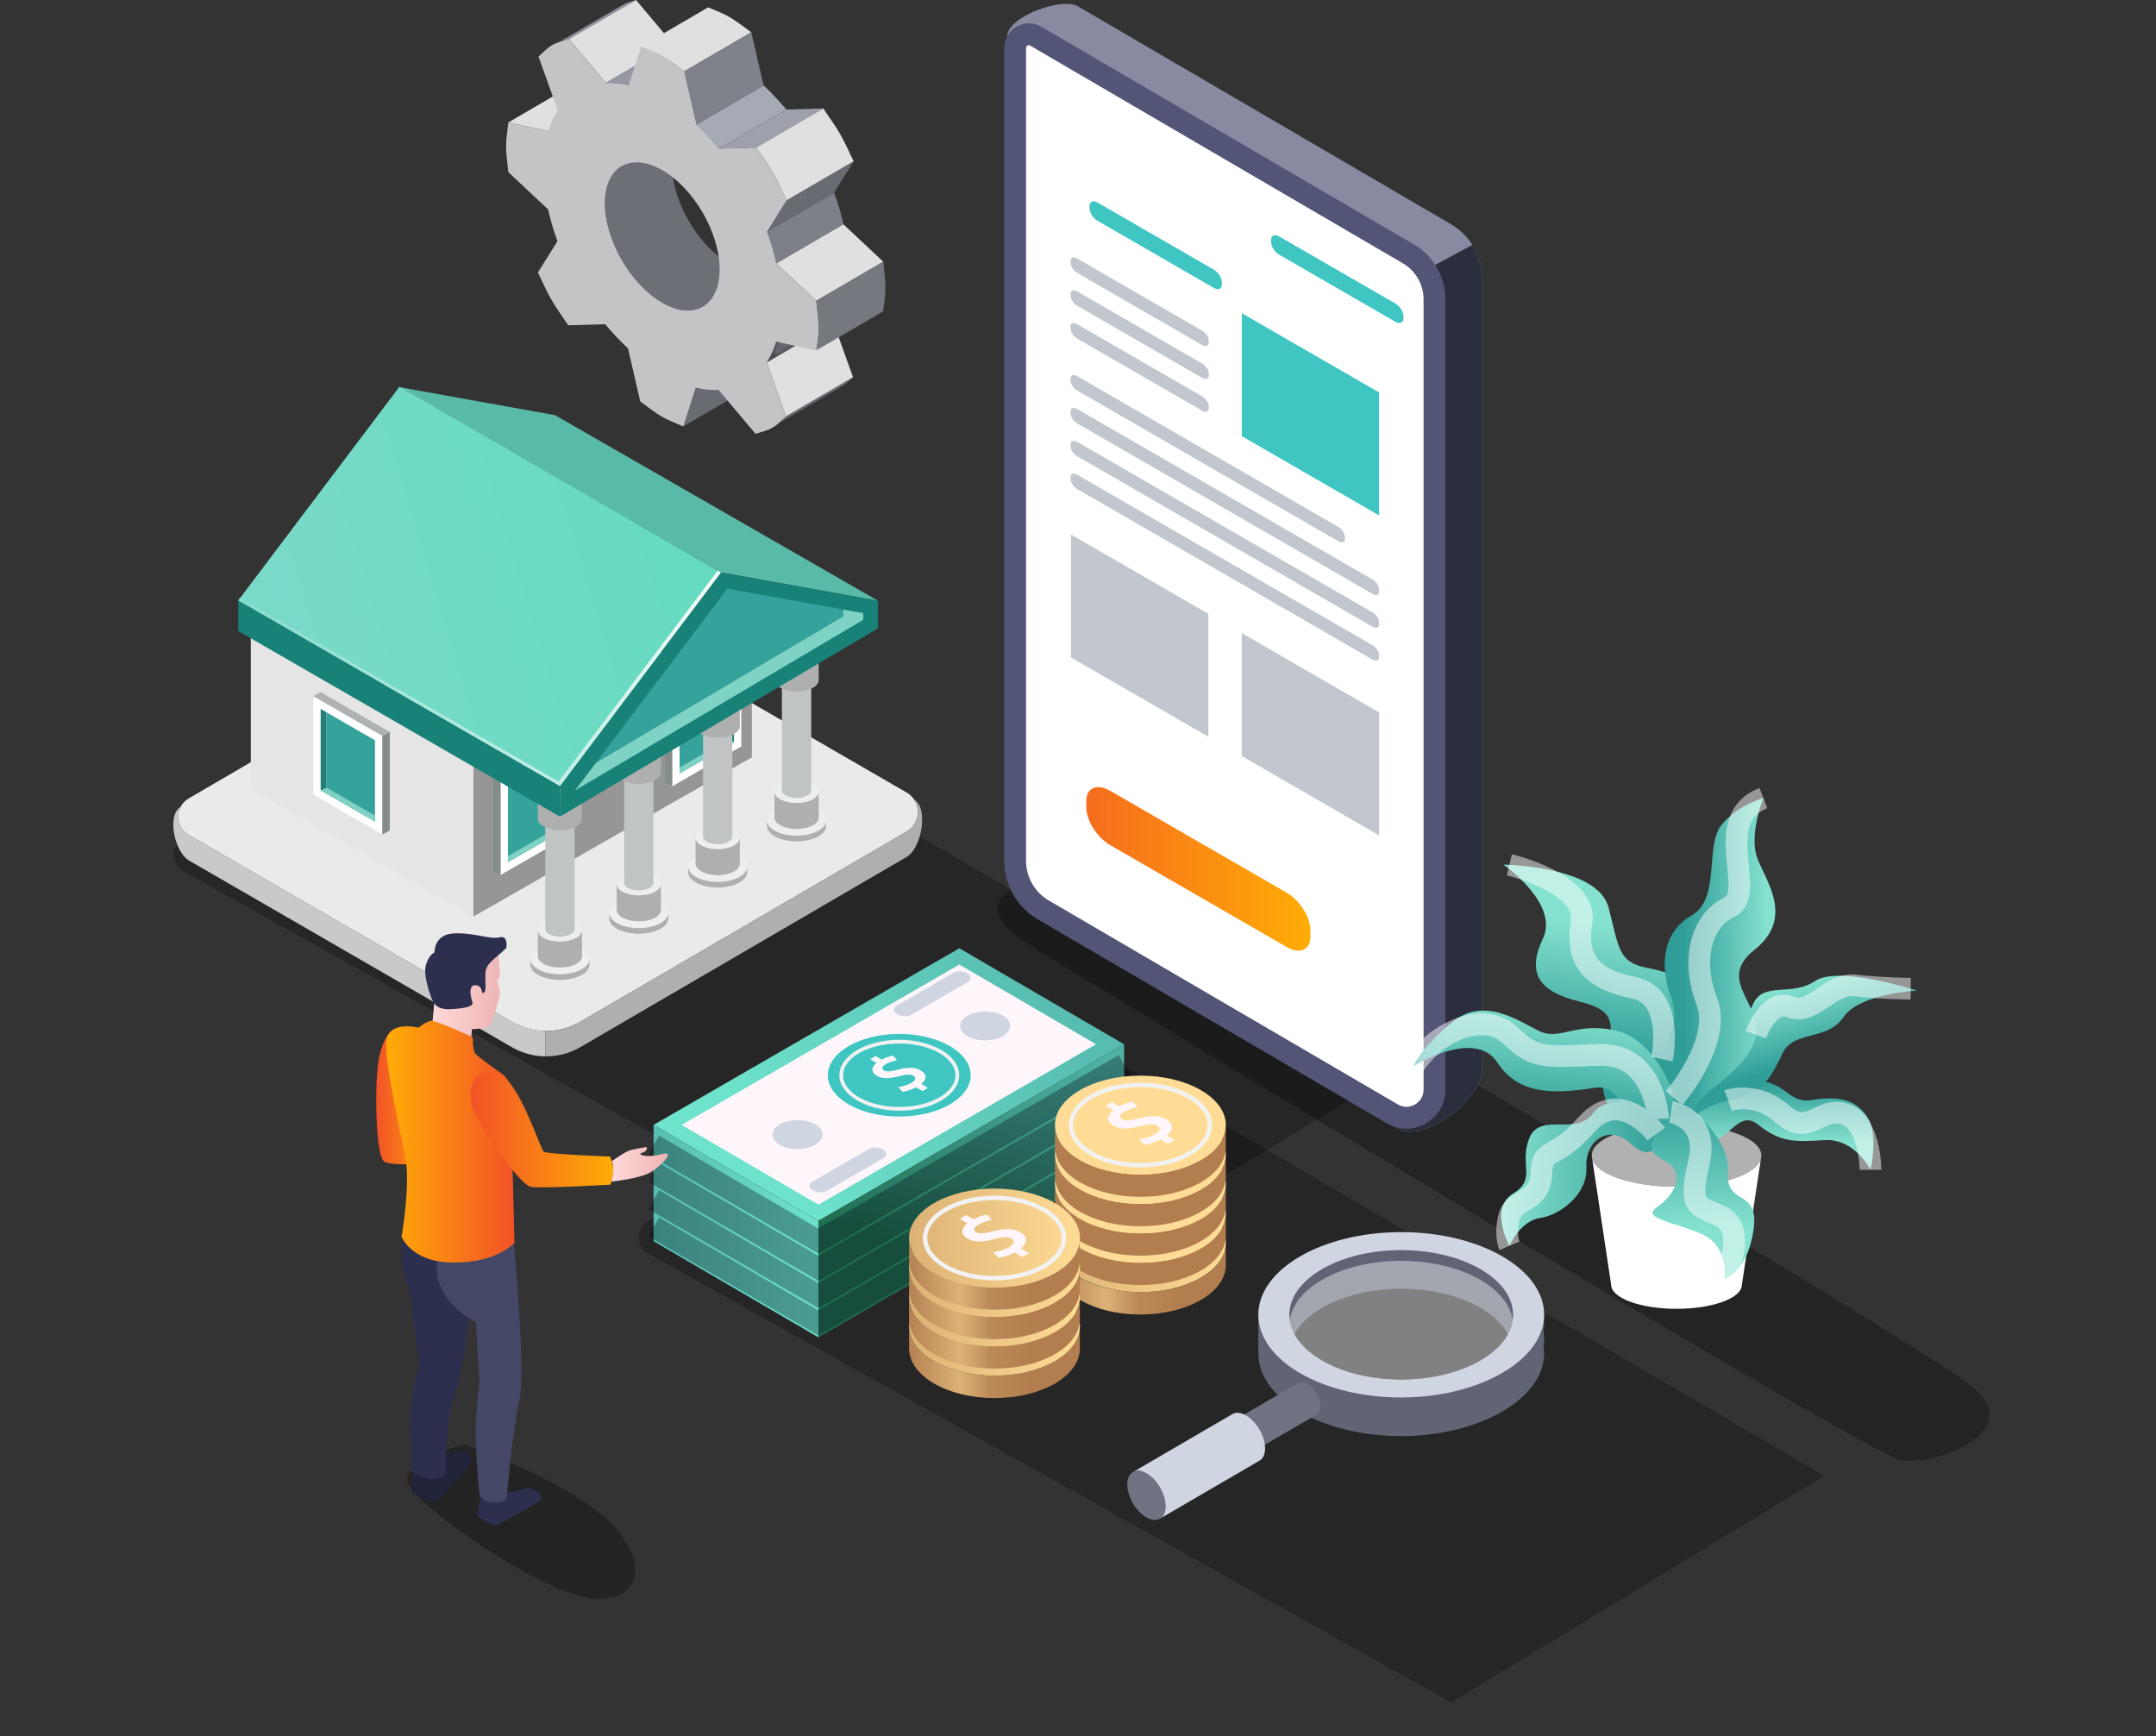 <svg width="298" height="240" viewBox="0 0 298 240" fill="none" xmlns="http://www.w3.org/2000/svg">
<rect x="0" y="0" width="298" height="240" fill="#333333" stroke="none"/>
<path opacity="0.3" d="M139.741 123.068C139.741 123.068 134.215 125.441 142.192 130.519C150.169 135.598 257.888 200.928 262.738 201.792C267.589 202.656 279.662 198.011 273.086 192.069C266.51 186.126 158.468 123.064 158.468 123.064L139.74 123.068H139.741Z" fill="url(#paint0_linear_140_1305)"/>
<path opacity="0.25" d="M89.91 168.656C87.9 169.427 87.703 172.199 89.582 173.25L200.617 235.316L252.143 203.985L137.449 136.893L89.91 168.656Z" fill="url(#paint1_linear_140_1305)"/>
<path opacity="0.25" d="M25.666 115.826C23.656 116.597 23.459 119.369 25.338 120.419L136.373 182.486L187.899 151.154L73.204 84.064L25.666 115.826Z" fill="url(#paint2_linear_140_1305)"/>
<path d="M139.234 4.974L143.9 116.159C143.9 119.502 145.666 122.588 148.544 124.268L172.056 140.983L193.186 156.008C196.771 158.103 204.878 151.956 204.878 147.792V38.573C204.878 36.872 204.388 35.236 203.505 33.849C202.766 32.681 201.75 31.69 200.516 30.97L149.012 0.88C146.746 -0.448 139.234 2.34 139.234 4.974Z" fill="#878AA0"/>
<path d="M172.057 50.793V140.982L193.186 156.006C196.772 158.101 204.878 151.954 204.878 147.791V38.573C204.878 36.872 204.389 35.236 203.506 33.849L172.057 50.792V50.793Z" fill="#2B2E3D"/>
<path d="M191.694 155.265L143.452 127.081C140.574 125.4 138.805 122.313 138.805 118.974V6.638C138.805 4.008 141.652 2.368 143.92 3.693L195.425 33.783C198.125 35.36 199.785 38.256 199.785 41.387V150.607C199.785 154.769 195.282 157.361 191.696 155.266L191.694 155.265Z" fill="#525575"/>
<path d="M194.393 152.985C195.534 152.985 196.766 152.076 196.766 150.607V41.386C196.766 39.338 195.67 37.425 193.904 36.394L142.397 6.304C142.309 6.252 142.247 6.246 142.209 6.246C142.131 6.246 141.818 6.315 141.818 6.638V118.975C141.818 121.229 143.026 123.335 144.969 124.471L193.212 152.655C193.588 152.875 193.985 152.985 194.393 152.985Z" fill="white"/>
<path d="M171.641 60.287L190.615 71.241V54.244L171.641 43.289V60.287Z" fill="#40C6C2"/>
<path d="M171.641 104.508L190.615 115.463V98.466L171.641 87.512V104.508Z" fill="#C2C6CE"/>
<path d="M148.039 90.88L167.013 101.836V84.838L148.039 73.884V90.88Z" fill="#C2C6CE"/>
<path d="M151.701 30.518L167.778 39.8C168.388 40.152 168.887 39.94 168.887 39.329V39.026C168.887 38.414 168.388 37.626 167.778 37.274L151.701 27.992C151.091 27.641 150.592 27.852 150.592 28.463V28.767C150.592 29.378 151.091 30.167 151.701 30.518Z" fill="#40C6C2"/>
<path d="M176.798 35.2L192.876 44.482C193.486 44.834 193.985 44.622 193.985 44.011V43.707C193.985 43.096 193.486 42.308 192.876 41.956L176.798 32.674C176.188 32.322 175.689 32.534 175.689 33.145V33.449C175.689 34.06 176.188 34.848 176.798 35.2Z" fill="#40C6C2"/>
<path d="M148.841 37.692L166.207 47.718C166.686 47.995 167.079 47.828 167.079 47.347V47.11C167.079 46.629 166.687 46.009 166.207 45.732L148.841 35.706C148.362 35.429 147.969 35.596 147.969 36.076V36.314C147.969 36.794 148.361 37.415 148.841 37.692Z" fill="#C2C6CE"/>
<path d="M148.841 42.233L166.207 52.259C166.686 52.535 167.079 52.369 167.079 51.889V51.651C167.079 51.17 166.687 50.55 166.207 50.273L148.841 40.247C148.362 39.97 147.969 40.137 147.969 40.617V40.855C147.969 41.336 148.361 41.956 148.841 42.233Z" fill="#C2C6CE"/>
<path d="M148.841 46.772L166.207 56.798C166.686 57.075 167.079 56.908 167.079 56.428V56.19C167.079 55.709 166.687 55.089 166.207 54.812L148.841 44.786C148.362 44.509 147.969 44.676 147.969 45.156V45.394C147.969 45.875 148.361 46.495 148.841 46.772Z" fill="#C2C6CE"/>
<path d="M148.841 53.954L185.02 74.841C185.5 75.118 185.893 74.952 185.893 74.471V74.234C185.893 73.753 185.501 73.133 185.02 72.856L148.841 51.968C148.362 51.691 147.969 51.858 147.969 52.338V52.576C147.969 53.056 148.361 53.677 148.841 53.954Z" fill="#C2C6CE"/>
<path d="M148.841 58.493L189.743 82.108C190.223 82.385 190.616 82.218 190.616 81.737V81.5C190.616 81.019 190.224 80.399 189.743 80.122L148.841 56.507C148.362 56.23 147.969 56.397 147.969 56.877V57.115C147.969 57.595 148.361 58.216 148.841 58.493Z" fill="#C2C6CE"/>
<path d="M148.841 63.033L189.743 86.647C190.223 86.924 190.616 86.758 190.616 86.278V86.04C190.616 85.559 190.224 84.939 189.743 84.662L148.841 61.047C148.362 60.77 147.969 60.937 147.969 61.417V61.655C147.969 62.135 148.361 62.756 148.841 63.033Z" fill="#C2C6CE"/>
<path d="M148.841 67.573L189.743 91.188C190.223 91.465 190.616 91.298 190.616 90.817V90.58C190.616 90.099 190.224 89.479 189.743 89.202L148.841 65.587C148.362 65.31 147.969 65.477 147.969 65.957V66.195C147.969 66.675 148.361 67.296 148.841 67.573Z" fill="#C2C6CE"/>
<path d="M153.445 116.81L177.832 130.889C179.645 131.936 181.129 131.305 181.129 129.489V128.589C181.129 126.772 179.645 124.429 177.832 123.382L153.445 109.302C151.632 108.255 150.148 108.886 150.148 110.703V111.603C150.148 113.419 151.632 115.763 153.445 116.81Z" fill="url(#paint3_linear_140_1305)"/>
<path d="M75.367 142.501V146.013C73.771 145.993 72.184 145.568 70.752 144.742L26.103 118.928C24.155 117.805 23.019 112.67 24.963 111.536C24.288 112.847 24.671 114.591 26.103 115.416L70.752 141.23C72.184 142.056 73.771 142.48 75.367 142.501Z" fill="#C9C9C9"/>
<path d="M125.311 114.939L80.234 141.214C77.302 142.922 73.687 142.93 70.751 141.23L26.102 115.416C24.67 114.589 24.286 112.846 24.963 111.536C25.202 111.063 25.578 110.65 26.094 110.35L76.194 81.144L125.303 109.536C125.735 109.785 126.074 110.113 126.327 110.487C126.327 110.487 126.33 110.487 126.33 110.49C127.29 111.91 126.95 113.986 125.311 114.94V114.939Z" fill="#EAEAEA"/>
<path d="M125.311 118.451L80.234 144.726C78.731 145.604 77.047 146.033 75.367 146.013V142.501C77.047 142.521 78.73 142.092 80.234 141.214L125.311 114.939C126.951 113.985 127.291 111.909 126.331 110.489C128.398 111.691 127.382 117.243 125.311 118.45V118.451Z" fill="#AEAFAF"/>
<path d="M65.428 126.694L103.923 104.679V87.003L65.428 105.287V126.694Z" fill="#969696"/>
<path d="M77.712 114.878L69.183 120.945L68.158 120.39V106.786L77.712 101.273L78.737 101.83L77.712 114.878Z" fill="#AFB2B2"/>
<path d="M78.735 115.434L69.182 120.946V107.342L78.735 101.83V115.434Z" fill="white"/>
<path d="M70.205 118.363V119.169L77.711 114.84V103.603L76.902 104.068V114.495L70.205 118.363Z" fill="#247F78"/>
<path d="M70.205 107.937V118.363L76.902 114.495V104.068L70.205 107.937Z" fill="#36A29C"/>
<path d="M76.902 114.495L77.711 114.841L70.205 119.17V118.363L76.902 114.495Z" fill="#7FD3C5"/>
<path d="M68.158 106.786L69.183 107.341V120.945L68.158 120.39V106.786Z" fill="#858C8C"/>
<path d="M101.439 102.613L92.91 108.681L91.885 108.125V94.52L101.439 89.008L102.463 89.564L101.439 102.613Z" fill="#AFB2B2"/>
<path d="M102.462 103.169L92.908 108.681V95.076L102.462 89.564V103.169Z" fill="white"/>
<path d="M93.932 106.098V106.905L101.439 102.576V91.338L100.629 91.803V102.23L93.932 106.098Z" fill="#247F78"/>
<path d="M93.932 95.671V106.098L100.629 102.229V91.803L93.932 95.671Z" fill="#36A29C"/>
<path d="M100.629 102.229L101.439 102.575L93.932 106.904V106.098L100.629 102.229Z" fill="#7FD3C5"/>
<path d="M91.885 94.52L92.91 95.076V108.681L91.885 108.125V94.52Z" fill="#858C8C"/>
<path d="M34.662 108.944L65.428 126.693V105.286L34.662 87.537V108.944Z" fill="#E5E5E5"/>
<path d="M77.392 134.666C79.645 134.666 81.472 133.726 81.472 132.566C81.472 131.405 79.645 130.465 77.392 130.465C75.139 130.465 73.312 131.405 73.312 132.566C73.312 133.726 75.139 134.666 77.392 134.666Z" fill="#EDEFEF"/>
<path d="M81.472 132.565V133.339C81.472 134.498 79.645 135.44 77.392 135.44C75.139 135.44 73.312 134.498 73.312 133.339V132.565C73.312 133.725 75.139 134.666 77.392 134.666C79.645 134.666 81.472 133.725 81.472 132.565Z" fill="#AEAFAF"/>
<path d="M77.393 130.148C79.081 130.148 80.45 129.443 80.45 128.573C80.45 127.704 79.081 126.999 77.393 126.999C75.704 126.999 74.336 127.704 74.336 128.573C74.336 129.443 75.704 130.148 77.393 130.148Z" fill="#EDEFEF"/>
<path d="M80.45 128.574V132.163C80.45 133.032 79.081 133.738 77.393 133.738C75.705 133.738 74.336 133.032 74.336 132.163V128.574C74.336 129.443 75.705 130.149 77.393 130.149C79.081 130.149 80.45 129.443 80.45 128.574Z" fill="#AEAFAF"/>
<path d="M79.417 112.152C79.417 112.727 78.511 113.194 77.393 113.194C76.275 113.194 75.369 112.727 75.369 112.152C75.369 111.576 76.275 111.109 77.393 111.109C78.511 111.109 79.417 111.576 79.417 112.152Z" fill="url(#paint4_linear_140_1305)" stroke="#D1541F" stroke-miterlimit="10"/>
<path d="M79.417 112.151V128.41C79.417 128.986 78.511 129.452 77.393 129.452C76.275 129.452 75.369 128.986 75.369 128.41V112.151C75.369 112.727 76.275 113.194 77.393 113.194C78.511 113.194 79.417 112.727 79.417 112.151Z" fill="#C0C4C4"/>
<path d="M77.393 111.145C79.081 111.145 80.45 110.44 80.45 109.57C80.45 108.701 79.081 107.996 77.393 107.996C75.704 107.996 74.336 108.701 74.336 109.57C74.336 110.44 75.704 111.145 77.393 111.145Z" fill="#CDD1D1"/>
<path d="M80.45 109.57V113.159C80.45 114.028 79.081 114.734 77.393 114.734C75.705 114.734 74.336 114.028 74.336 113.159V109.57C74.336 110.439 75.705 111.145 77.393 111.145C79.081 111.145 80.45 110.439 80.45 109.57Z" fill="#AEAFAF"/>
<path d="M88.294 128.282C90.548 128.282 92.374 127.341 92.374 126.181C92.374 125.021 90.548 124.08 88.294 124.08C86.041 124.08 84.215 125.021 84.215 126.181C84.215 127.341 86.041 128.282 88.294 128.282Z" fill="#EDEFEF"/>
<path d="M92.374 126.182V126.956C92.374 128.116 90.548 129.057 88.294 129.057C86.041 129.057 84.215 128.116 84.215 126.956V126.183C84.215 127.342 86.041 128.284 88.294 128.284C90.548 128.284 92.374 127.342 92.374 126.183V126.182Z" fill="#AEAFAF"/>
<path d="M88.295 123.763C89.983 123.763 91.352 123.058 91.352 122.189C91.352 121.319 89.983 120.614 88.295 120.614C86.607 120.614 85.238 121.319 85.238 122.189C85.238 123.058 86.607 123.763 88.295 123.763Z" fill="#EDEFEF"/>
<path d="M91.352 122.188V125.777C91.352 126.646 89.983 127.352 88.295 127.352C86.607 127.352 85.238 126.646 85.238 125.777V122.188C85.238 123.057 86.607 123.763 88.295 123.763C89.983 123.763 91.352 123.057 91.352 122.188Z" fill="#AEAFAF"/>
<path d="M88.295 106.81C89.413 106.81 90.319 106.344 90.319 105.768C90.319 105.192 89.413 104.726 88.295 104.726C87.178 104.726 86.272 105.192 86.272 105.768C86.272 106.344 87.178 106.81 88.295 106.81Z" fill="url(#paint5_linear_140_1305)" stroke="#D1541F" stroke-miterlimit="10"/>
<path d="M90.319 105.769V122.027C90.319 122.603 89.413 123.07 88.295 123.07C87.177 123.07 86.272 122.603 86.272 122.027V105.769C86.272 106.344 87.177 106.811 88.295 106.811C89.413 106.811 90.319 106.344 90.319 105.769Z" fill="#C0C4C4"/>
<path d="M91.352 103.186C91.352 104.055 89.983 104.76 88.295 104.76C86.607 104.76 85.238 104.055 85.238 103.186C85.238 102.317 86.607 101.611 88.295 101.611C89.983 101.611 91.352 102.317 91.352 103.186Z" fill="#CDD1D1"/>
<path d="M91.352 103.186V106.774C91.352 107.643 89.983 108.349 88.295 108.349C86.607 108.349 85.238 107.643 85.238 106.774V103.186C85.238 104.054 86.607 104.76 88.295 104.76C89.983 104.76 91.352 104.054 91.352 103.186Z" fill="#AEAFAF"/>
<path d="M99.197 121.898C101.45 121.898 103.276 120.957 103.276 119.797C103.276 118.637 101.45 117.696 99.197 117.696C96.944 117.696 95.117 118.637 95.117 119.797C95.117 120.957 96.944 121.898 99.197 121.898Z" fill="#EDEFEF"/>
<path d="M103.276 119.797V120.57C103.276 121.73 101.45 122.671 99.197 122.671C96.945 122.671 95.117 121.73 95.117 120.57V119.796C95.117 120.955 96.944 121.897 99.197 121.897C101.45 121.897 103.276 120.955 103.276 119.796V119.797Z" fill="#AEAFAF"/>
<path d="M99.198 117.378C100.886 117.378 102.254 116.673 102.254 115.804C102.254 114.934 100.886 114.229 99.198 114.229C97.509 114.229 96.141 114.934 96.141 115.804C96.141 116.673 97.509 117.378 99.198 117.378Z" fill="#EDEFEF"/>
<path d="M102.256 115.804V119.393C102.256 120.261 100.887 120.967 99.199 120.967C97.512 120.967 96.143 120.261 96.143 119.393V115.804C96.143 116.672 97.512 117.378 99.199 117.378C100.887 117.378 102.256 116.672 102.256 115.804Z" fill="#AEAFAF"/>
<path d="M99.198 100.425C100.315 100.425 101.221 99.959 101.221 99.383C101.221 98.808 100.315 98.341 99.198 98.341C98.08 98.341 97.174 98.808 97.174 99.383C97.174 99.959 98.08 100.425 99.198 100.425Z" fill="url(#paint6_linear_140_1305)" stroke="#D1541F" stroke-miterlimit="10"/>
<path d="M101.223 99.383V115.642C101.223 116.217 100.317 116.684 99.2 116.684C98.082 116.684 97.176 116.217 97.176 115.642V99.383C97.176 99.959 98.082 100.425 99.2 100.425C100.317 100.425 101.223 99.959 101.223 99.383Z" fill="#C0C4C4"/>
<path d="M99.198 98.375C100.886 98.375 102.254 97.671 102.254 96.801C102.254 95.931 100.886 95.227 99.198 95.227C97.509 95.227 96.141 95.931 96.141 96.801C96.141 97.671 97.509 98.375 99.198 98.375Z" fill="#CDD1D1"/>
<path d="M102.256 96.801V100.39C102.256 101.258 100.887 101.964 99.199 101.964C97.512 101.964 96.143 101.258 96.143 100.39V96.801C96.143 97.67 97.512 98.375 99.199 98.375C100.887 98.375 102.256 97.67 102.256 96.801Z" fill="#AEAFAF"/>
<path d="M110.099 115.513C112.352 115.513 114.179 114.572 114.179 113.412C114.179 112.252 112.352 111.312 110.099 111.312C107.846 111.312 106.02 112.252 106.02 113.412C106.02 114.572 107.846 115.513 110.099 115.513Z" fill="#EDEFEF"/>
<path d="M114.179 113.412V114.186C114.179 115.345 112.352 116.286 110.099 116.286C107.846 116.286 106.02 115.345 106.02 114.186V113.412C106.02 114.572 107.846 115.513 110.099 115.513C112.351 115.513 114.179 114.572 114.179 113.412Z" fill="#AEAFAF"/>
<path d="M110.1 110.994C111.788 110.994 113.157 110.29 113.157 109.42C113.157 108.551 111.788 107.846 110.1 107.846C108.412 107.846 107.043 108.551 107.043 109.42C107.043 110.29 108.412 110.994 110.1 110.994Z" fill="#EDEFEF"/>
<path d="M113.159 109.42V113.009C113.159 113.878 111.79 114.583 110.102 114.583C108.414 114.583 107.045 113.878 107.045 113.009V109.42C107.045 110.289 108.414 110.994 110.102 110.994C111.79 110.994 113.159 110.289 113.159 109.42Z" fill="#AEAFAF"/>
<path d="M110.1 94.041C111.218 94.041 112.124 93.574 112.124 92.998C112.124 92.423 111.218 91.956 110.1 91.956C108.982 91.956 108.076 92.423 108.076 92.998C108.076 93.574 108.982 94.041 110.1 94.041Z" fill="url(#paint7_linear_140_1305)" stroke="#D1541F" stroke-miterlimit="10"/>
<path d="M112.124 92.998V109.257C112.124 109.833 111.218 110.299 110.1 110.299C108.982 110.299 108.076 109.833 108.076 109.257V92.998C108.076 93.574 108.982 94.04 110.1 94.04C111.218 94.04 112.124 93.574 112.124 92.998Z" fill="#C0C4C4"/>
<path d="M110.1 91.992C111.788 91.992 113.157 91.287 113.157 90.417C113.157 89.548 111.788 88.843 110.1 88.843C108.412 88.843 107.043 89.548 107.043 90.417C107.043 91.287 108.412 91.992 110.1 91.992Z" fill="#CDD1D1"/>
<path d="M113.159 90.417V94.006C113.159 94.875 111.79 95.58 110.102 95.58C108.414 95.58 107.045 94.875 107.045 94.006V90.417C107.045 91.286 108.414 91.991 110.102 91.991C111.79 91.991 113.159 91.286 113.159 90.417Z" fill="#AEAFAF"/>
<path d="M99.649 79.123L121.359 83.035L76.722 57.387L55.012 53.476L99.649 79.123Z" fill="#5ABAA8"/>
<path d="M32.935 87.226L77.391 112.873V108.634L32.935 82.986V87.226Z" fill="#188178"/>
<path d="M121.361 83.035L99.651 79.123L77.393 108.634V112.874L121.361 86.84V83.035Z" fill="#188178"/>
<path d="M119.311 84.75V85.67L79.498 109.242L82.398 105.395L116.57 85.163V84.258L119.311 84.75Z" fill="#7FD3C5"/>
<path d="M116.573 84.258V85.163L82.4 105.395L100.526 81.364L116.573 84.258Z" fill="#36A29C"/>
<path d="M77.391 108.634L99.649 79.123L55.194 53.476L32.935 82.987L77.391 108.634Z" fill="url(#paint8_linear_140_1305)"/>
<path d="M99.207 78.868L77.21 108.033L33.196 82.641L32.935 82.987L77.391 108.634L99.649 79.123L99.207 78.868Z" fill="url(#paint9_linear_140_1305)"/>
<path d="M44.32 109.266L52.85 115.334L53.874 114.778V101.174L44.32 95.662L43.295 96.217L44.32 109.266Z" fill="#AFB2B2"/>
<path d="M43.295 109.821L52.85 115.334V101.729L43.295 96.217V109.821Z" fill="white"/>
<path d="M51.827 112.75V113.558L44.32 109.228V97.991L45.129 98.456V108.883L51.827 112.75Z" fill="#247F78"/>
<path d="M51.827 102.324V112.751L45.129 108.884V98.456L51.827 102.324Z" fill="#36A29C"/>
<path d="M45.129 108.884L44.32 109.229L51.827 113.559V112.751L45.129 108.884Z" fill="#7FD3C5"/>
<path d="M53.873 101.174L52.85 101.73V115.334L53.873 114.778V101.174Z" fill="#858C8C"/>
<path d="M94.443 58.941L103.707 53.537L105.432 48.173L96.169 53.576L94.443 58.941Z" fill="#686B71"/>
<path d="M75.785 18.139L85.048 12.735L79.533 11.515L70.269 16.918L75.785 18.139Z" fill="#E0E0E0"/>
<path d="M83.776 30.112C83.758 30.005 83.742 29.898 83.727 29.791C83.721 29.741 83.711 29.69 83.704 29.64C83.703 29.626 83.702 29.613 83.701 29.601C83.672 29.372 83.651 29.144 83.635 28.918C83.631 28.87 83.629 28.822 83.625 28.774C83.612 28.542 83.603 28.311 83.604 28.083C83.611 25.572 84.493 23.805 85.918 22.976L95.181 17.573C93.757 18.404 92.874 20.17 92.867 22.68C92.867 22.909 92.875 23.14 92.889 23.372C92.891 23.42 92.895 23.467 92.898 23.516C92.914 23.742 92.936 23.97 92.965 24.198C92.973 24.262 92.982 24.326 92.991 24.389C93.006 24.496 93.022 24.603 93.039 24.71C93.05 24.782 93.064 24.853 93.077 24.926C93.095 25.029 93.116 25.134 93.136 25.238C93.154 25.321 93.171 25.404 93.189 25.487C93.205 25.557 93.22 25.626 93.237 25.696C93.259 25.787 93.282 25.877 93.305 25.968C93.322 26.037 93.341 26.106 93.359 26.175C93.374 26.23 93.39 26.285 93.406 26.339C93.47 26.568 93.54 26.798 93.615 27.026C93.62 27.044 93.625 27.061 93.631 27.078C93.704 27.3 93.784 27.521 93.868 27.741C93.889 27.796 93.91 27.852 93.932 27.907C94.004 28.094 94.08 28.28 94.159 28.465C94.172 28.494 94.182 28.522 94.195 28.55C94.283 28.755 94.377 28.959 94.474 29.162C94.499 29.216 94.525 29.269 94.552 29.321C94.629 29.482 94.711 29.642 94.793 29.801C94.819 29.849 94.844 29.898 94.869 29.947C94.976 30.145 95.085 30.343 95.198 30.538C95.22 30.575 95.243 30.612 95.265 30.65C95.364 30.82 95.466 30.988 95.572 31.154C95.603 31.204 95.634 31.252 95.665 31.302C95.796 31.505 95.928 31.705 96.066 31.902C96.087 31.932 96.109 31.962 96.13 31.992C96.274 32.196 96.422 32.397 96.572 32.593C96.591 32.618 96.611 32.645 96.63 32.671C96.82 32.916 97.014 33.153 97.214 33.385C97.24 33.415 97.266 33.446 97.292 33.477C97.415 33.618 97.54 33.756 97.666 33.892C97.672 33.899 97.678 33.907 97.685 33.914C97.818 34.056 97.953 34.194 98.09 34.33C98.177 34.416 98.264 34.501 98.353 34.585C98.377 34.608 98.401 34.632 98.426 34.655C98.542 34.763 98.659 34.869 98.776 34.972C98.808 35.001 98.841 35.027 98.873 35.055C98.959 35.129 99.046 35.203 99.133 35.275C99.177 35.311 99.222 35.347 99.265 35.381C99.343 35.443 99.421 35.505 99.499 35.565C99.546 35.601 99.594 35.636 99.641 35.672C99.719 35.729 99.797 35.787 99.875 35.842C99.922 35.875 99.969 35.909 100.016 35.941C100.101 35.999 100.187 36.056 100.272 36.112C100.312 36.138 100.352 36.166 100.393 36.191C100.52 36.272 100.647 36.349 100.774 36.423C100.943 36.521 101.11 36.61 101.276 36.695C101.324 36.719 101.372 36.742 101.42 36.765C101.547 36.827 101.672 36.884 101.797 36.938C101.842 36.958 101.885 36.977 101.93 36.996C102.048 37.044 102.165 37.089 102.281 37.13C102.309 37.141 102.338 37.152 102.367 37.162C102.511 37.212 102.653 37.255 102.794 37.294C102.877 37.318 102.96 37.337 103.041 37.357C103.079 37.366 103.118 37.376 103.157 37.384C103.277 37.411 103.398 37.432 103.516 37.451C103.521 37.451 103.526 37.452 103.531 37.453C103.638 37.469 103.744 37.482 103.849 37.492C103.885 37.496 103.92 37.497 103.956 37.5C104.021 37.505 104.086 37.508 104.15 37.511C104.306 37.516 104.459 37.515 104.61 37.507C104.636 37.506 104.661 37.502 104.686 37.5C104.808 37.491 104.928 37.477 105.045 37.458C105.082 37.452 105.119 37.446 105.154 37.439C105.289 37.414 105.421 37.385 105.551 37.347C105.557 37.346 105.562 37.344 105.568 37.342C105.691 37.306 105.809 37.262 105.926 37.215C105.96 37.201 105.993 37.187 106.027 37.172C106.126 37.128 106.224 37.08 106.319 37.028C106.35 37.011 106.383 36.996 106.414 36.977L97.151 42.38C97.136 42.388 97.122 42.397 97.107 42.405C97.09 42.414 97.073 42.421 97.056 42.43C96.96 42.482 96.863 42.53 96.763 42.574C96.745 42.582 96.728 42.592 96.708 42.6C96.693 42.607 96.676 42.611 96.661 42.616C96.544 42.663 96.426 42.707 96.303 42.743C96.299 42.744 96.294 42.746 96.29 42.747H96.287C96.159 42.785 96.026 42.814 95.891 42.839C95.875 42.843 95.86 42.847 95.844 42.85C95.823 42.853 95.801 42.854 95.781 42.857C95.662 42.875 95.543 42.89 95.422 42.899C95.402 42.9 95.384 42.905 95.364 42.906C95.358 42.906 95.351 42.906 95.344 42.906C95.194 42.915 95.04 42.915 94.884 42.909C94.869 42.909 94.854 42.909 94.839 42.909C94.79 42.907 94.74 42.903 94.69 42.899C94.655 42.897 94.619 42.895 94.584 42.891C94.478 42.881 94.373 42.869 94.265 42.852C94.26 42.852 94.254 42.851 94.25 42.85H94.248C94.129 42.831 94.011 42.808 93.891 42.783C93.852 42.775 93.813 42.764 93.773 42.754C93.698 42.737 93.625 42.72 93.549 42.7C93.542 42.698 93.534 42.696 93.528 42.693C93.386 42.654 93.244 42.611 93.1 42.561C93.071 42.551 93.041 42.539 93.013 42.529C92.897 42.488 92.78 42.444 92.662 42.396C92.646 42.389 92.631 42.384 92.616 42.379C92.587 42.367 92.559 42.351 92.53 42.339C92.405 42.285 92.279 42.228 92.152 42.166C92.103 42.143 92.056 42.12 92.008 42.096C91.842 42.012 91.675 41.922 91.506 41.825C91.379 41.751 91.251 41.673 91.125 41.593C91.084 41.566 91.044 41.538 91.003 41.512C90.918 41.457 90.833 41.401 90.748 41.342C90.701 41.31 90.654 41.276 90.607 41.243C90.529 41.188 90.451 41.132 90.373 41.073C90.325 41.037 90.278 41.002 90.231 40.965C90.153 40.905 90.075 40.844 89.998 40.782C89.954 40.747 89.91 40.711 89.865 40.675C89.777 40.603 89.69 40.528 89.603 40.454C89.571 40.426 89.54 40.4 89.507 40.372C89.389 40.269 89.272 40.163 89.158 40.054C89.133 40.03 89.107 40.005 89.083 39.981C89.008 39.909 88.931 39.837 88.856 39.763C88.845 39.752 88.834 39.74 88.823 39.728C88.686 39.593 88.551 39.454 88.418 39.311C88.412 39.306 88.408 39.3 88.403 39.294C88.276 39.157 88.15 39.017 88.026 38.875C88.015 38.862 88.002 38.849 87.99 38.836C87.976 38.818 87.962 38.8 87.947 38.783C87.748 38.551 87.552 38.313 87.363 38.069C87.358 38.062 87.352 38.055 87.347 38.048C87.332 38.03 87.32 38.01 87.305 37.991C87.153 37.794 87.007 37.593 86.863 37.39C86.849 37.369 86.834 37.351 86.819 37.33C86.812 37.321 86.806 37.311 86.799 37.301C86.662 37.104 86.529 36.903 86.398 36.7C86.385 36.681 86.371 36.662 86.359 36.643C86.341 36.614 86.323 36.583 86.305 36.554C86.201 36.388 86.097 36.22 85.998 36.05C85.982 36.023 85.965 35.997 85.948 35.969C85.943 35.959 85.937 35.949 85.931 35.938C85.819 35.743 85.709 35.545 85.603 35.347C85.595 35.331 85.585 35.314 85.577 35.298C85.56 35.265 85.544 35.232 85.526 35.2C85.444 35.041 85.362 34.881 85.284 34.72C85.269 34.687 85.25 34.655 85.234 34.621C85.225 34.602 85.216 34.581 85.207 34.562C85.11 34.358 85.016 34.155 84.928 33.949C84.926 33.942 84.922 33.937 84.919 33.93C84.91 33.908 84.902 33.885 84.891 33.863C84.812 33.678 84.737 33.493 84.664 33.306C84.653 33.276 84.639 33.245 84.627 33.215C84.618 33.19 84.61 33.164 84.6 33.139C84.516 32.918 84.437 32.698 84.363 32.476C84.362 32.471 84.359 32.468 84.358 32.463C84.353 32.451 84.35 32.437 84.347 32.424C84.271 32.196 84.202 31.967 84.138 31.737C84.13 31.708 84.12 31.68 84.112 31.651C84.105 31.624 84.098 31.597 84.091 31.57C84.073 31.501 84.055 31.434 84.037 31.366C84.014 31.275 83.991 31.183 83.969 31.092C83.953 31.022 83.937 30.953 83.921 30.883C83.911 30.835 83.898 30.785 83.888 30.737C83.881 30.703 83.875 30.668 83.868 30.634C83.847 30.53 83.827 30.427 83.809 30.322C83.796 30.25 83.782 30.178 83.771 30.105L83.776 30.112Z" fill="#6C6F76"/>
<mask id="mask0_140_1305" style="mask-type:luminance" maskUnits="userSpaceOnUse" x="106" y="53" width="11" height="7">
<path d="M106.783 59.106L116.047 53.704C116.342 53.531 116.62 53.326 116.876 53.089L107.612 58.491C107.355 58.728 107.079 58.934 106.783 59.106Z" fill="white"/>
</mask>
<g mask="url(#mask0_140_1305)">
<path d="M106.783 59.106L116.047 53.704C116.342 53.531 116.62 53.326 116.876 53.089L107.612 58.491C107.355 58.728 107.079 58.934 106.783 59.106Z" fill="#6C6F76"/>
</g>
<mask id="mask1_140_1305" style="mask-type:luminance" maskUnits="userSpaceOnUse" x="76" y="0" width="11" height="7">
<path d="M85.551 0.849L76.287 6.251C76.606 6.065 76.946 5.918 77.306 5.81L86.57 0.407C86.21 0.515 85.869 0.662 85.551 0.849Z" fill="white"/>
</mask>
<g mask="url(#mask1_140_1305)">
<path d="M77.306 5.81L86.57 0.407C86.406 0.457 86.246 0.513 86.092 0.578L76.828 5.981C76.983 5.915 77.143 5.858 77.306 5.81Z" fill="#898D95"/>
<path d="M76.828 5.98L86.092 0.578C85.924 0.648 85.761 0.729 85.603 0.817L76.34 6.22C76.497 6.131 76.66 6.051 76.828 5.98Z" fill="#858891"/>
<path d="M76.341 6.221L85.605 0.818C85.586 0.829 85.569 0.839 85.551 0.849L76.287 6.252C76.304 6.241 76.323 6.231 76.341 6.221Z" fill="#81848C"/>
</g>
<path d="M107.611 58.492L116.875 53.089L117.904 52.137L108.641 57.539L107.611 58.492Z" fill="#686B71"/>
<path d="M78.649 5.402L87.913 0L86.57 0.407L77.307 5.809L78.649 5.402Z" fill="#8E919A"/>
<path d="M108.641 57.539L117.905 52.137L115.234 44.693L105.971 50.097L108.641 57.539Z" fill="#E0E0E0"/>
<path d="M83.745 11.46L93.009 6.057L87.912 0L78.648 5.402L83.745 11.46Z" fill="#E0E0E0"/>
<mask id="mask2_140_1305" style="mask-type:luminance" maskUnits="userSpaceOnUse" x="105" y="41" width="12" height="10">
<path d="M105.971 50.097L115.234 44.694C115.777 43.861 116.218 42.899 116.548 41.815L107.285 47.217C106.954 48.3 106.512 49.262 105.971 50.097Z" fill="white"/>
</mask>
<g mask="url(#mask2_140_1305)">
<path d="M105.971 50.097L115.234 44.694C115.777 43.861 116.218 42.899 116.548 41.815L107.285 47.217C106.954 48.3 106.512 49.262 105.971 50.097Z" fill="#6C6F76"/>
</g>
<path d="M86.017 11.604C85.784 11.566 85.554 11.533 85.327 11.51C85.31 11.508 85.294 11.506 85.276 11.504C85.033 11.479 84.794 11.464 84.558 11.456C84.514 11.455 84.472 11.454 84.428 11.454C84.199 11.45 83.971 11.45 83.748 11.46L93.011 6.058C93.235 6.047 93.462 6.047 93.692 6.052C93.735 6.052 93.778 6.053 93.821 6.054C93.857 6.055 93.891 6.054 93.928 6.056C94.129 6.066 94.335 6.08 94.541 6.101C94.558 6.102 94.574 6.106 94.591 6.108C94.776 6.128 94.962 6.149 95.15 6.178C95.194 6.185 95.238 6.194 95.282 6.201C95.332 6.209 95.384 6.218 95.434 6.228C95.676 6.27 95.919 6.318 96.166 6.377L86.902 11.779C86.656 11.721 86.413 11.674 86.171 11.63C86.12 11.621 86.069 11.612 86.018 11.604H86.017Z" fill="#9699A3"/>
<path d="M107.001 35.127C106.936 34.885 106.87 34.644 106.8 34.403C106.77 34.3 106.742 34.198 106.711 34.096C106.621 33.795 106.527 33.495 106.429 33.194C106.418 33.164 106.41 33.133 106.4 33.103C106.281 32.742 106.154 32.381 106.021 32.022L115.285 26.619C115.415 26.973 115.54 27.327 115.658 27.682C115.66 27.688 115.661 27.695 115.663 27.701C115.673 27.729 115.682 27.759 115.691 27.788C115.789 28.089 115.883 28.391 115.974 28.693C116.004 28.795 116.034 28.897 116.062 28.998C116.097 29.116 116.132 29.235 116.166 29.353C116.2 29.477 116.231 29.6 116.263 29.724C116.289 29.823 116.316 29.921 116.341 30.018C116.425 30.348 116.505 30.678 116.578 31.008L107.315 36.41C107.241 36.082 107.161 35.752 107.078 35.422C107.052 35.323 107.026 35.224 107 35.125L107.001 35.127Z" fill="#7D8088"/>
<path d="M98.254 19.21C98.155 19.103 98.059 18.994 97.96 18.888C97.728 18.64 97.49 18.397 97.252 18.157C97.203 18.108 97.153 18.055 97.104 18.006C96.83 17.733 96.552 17.468 96.272 17.208L105.535 11.806C105.816 12.065 106.093 12.331 106.367 12.603C106.372 12.608 106.378 12.612 106.382 12.617C106.427 12.662 106.471 12.709 106.515 12.755C106.754 12.995 106.991 13.238 107.224 13.486C107.323 13.59 107.419 13.7 107.516 13.806C107.697 14.005 107.879 14.204 108.057 14.409C108.093 14.45 108.131 14.489 108.166 14.53C108.34 14.73 108.512 14.934 108.682 15.139L99.419 20.542C99.214 20.294 99.004 20.052 98.794 19.811C98.616 19.608 98.435 19.409 98.255 19.21H98.254Z" fill="#A6AAB5"/>
<path d="M112.821 41.576L122.084 36.173L116.58 31.008L107.316 36.411L112.821 41.576Z" fill="#E0E0E0"/>
<path d="M113.031 46.639C113.149 45.709 113.152 44.699 113.039 43.632L112.821 41.575L122.085 36.173L122.302 38.23C122.415 39.295 122.412 40.306 122.294 41.236L122.066 43.037L112.803 48.439L113.031 46.639Z" fill="#767880"/>
<path d="M97.89 1.014L99.562 1.727C99.996 1.911 100.431 2.131 100.866 2.382C101.302 2.635 101.736 2.92 102.168 3.237L103.841 4.462L94.578 9.865L92.905 8.64C92.473 8.323 92.038 8.038 91.602 7.785C91.167 7.533 90.732 7.314 90.299 7.13L88.627 6.416L97.89 1.014Z" fill="#E0E0E0"/>
<path d="M96.272 17.209L105.536 11.805L103.844 4.462L94.582 9.864L96.272 17.209Z" fill="#7F828A"/>
<path d="M106.023 32.023L115.287 26.62L117.991 22.289L108.727 27.691L106.023 32.023Z" fill="#686B71"/>
<path d="M104.531 20.399L113.794 14.997L108.681 15.138L99.418 20.542L104.531 20.399Z" fill="#9EA1AB"/>
<path d="M107.073 24.332C106.988 24.178 106.905 24.024 106.817 23.871C106.752 23.757 106.682 23.647 106.614 23.534C106.519 23.376 106.425 23.217 106.326 23.062C106.176 22.825 106.024 22.59 105.865 22.359L104.527 20.399L113.791 14.997L115.129 16.956C115.272 17.167 115.413 17.379 115.55 17.594C115.563 17.616 115.576 17.638 115.589 17.659C115.687 17.815 115.781 17.974 115.877 18.131C115.934 18.227 115.996 18.322 116.052 18.419C116.061 18.435 116.069 18.451 116.078 18.468C116.167 18.619 116.249 18.774 116.334 18.927C116.392 19.034 116.454 19.14 116.512 19.247C116.519 19.259 116.524 19.272 116.531 19.285C116.615 19.444 116.694 19.605 116.774 19.767C116.828 19.875 116.886 19.981 116.937 20.09C116.946 20.11 116.955 20.128 116.965 20.148L117.986 22.286L108.723 27.689L107.702 25.55C107.642 25.422 107.575 25.297 107.512 25.17C107.432 25.009 107.353 24.847 107.269 24.687C107.206 24.566 107.138 24.448 107.073 24.33V24.332Z" fill="#E0E0E0"/>
<path d="M70.269 16.918L75.784 18.139C76.115 17.056 76.557 16.093 77.1 15.262L74.43 7.818L75.46 6.867C75.99 6.374 76.613 6.018 77.308 5.81L78.65 5.403L83.747 11.461C84.741 11.415 85.797 11.519 86.901 11.78L88.629 6.417L90.301 7.131C90.735 7.314 91.17 7.534 91.605 7.786C92.041 8.038 92.475 8.323 92.907 8.641L94.58 9.866L96.27 17.21C97.374 18.227 98.426 19.345 99.418 20.543L104.531 20.401L105.869 22.361C106.56 23.372 107.177 24.447 107.706 25.553L108.727 27.692L106.024 32.023C106.559 33.479 106.994 34.95 107.317 36.412L112.821 41.576L113.039 43.633C113.151 44.699 113.149 45.71 113.03 46.64L112.802 48.441L107.287 47.218C106.957 48.301 106.514 49.263 105.973 50.098L108.644 57.541L107.614 58.494C107.081 58.986 106.46 59.341 105.766 59.551L104.422 59.956L99.327 53.9C98.332 53.946 97.277 53.84 96.171 53.577L94.444 58.942L92.77 58.229C92.338 58.045 91.902 57.827 91.467 57.574C91.032 57.323 90.597 57.036 90.164 56.718L88.493 55.492L86.801 48.146C85.699 47.13 84.645 46.013 83.654 44.817L78.54 44.957L77.205 42.999C76.513 41.986 75.894 40.912 75.368 39.806L74.347 37.664L77.051 33.336C76.514 31.876 76.079 30.407 75.755 28.945L70.252 23.781L70.036 21.723C69.922 20.659 69.926 19.649 70.044 18.717L70.271 16.917L70.269 16.918ZM91.511 41.828C95.891 44.367 99.454 42.327 99.468 37.275C99.482 32.221 95.943 26.068 91.562 23.529C87.18 20.99 83.618 23.029 83.604 28.081C83.59 33.133 87.13 39.288 91.511 41.828Z" fill="#C2C4C6"/>
<path d="M113.118 168.755L155.378 144.345L132.599 131.069L90.34 155.479L113.118 168.755Z" fill="url(#paint10_linear_140_1305)"/>
<path d="M94.225 155.487L132.595 133.323L151.493 144.337L113.124 166.502L94.225 155.487Z" fill="#FFF6FB"/>
<path d="M134.169 148.619C134.169 151.773 129.748 154.33 124.295 154.33C118.841 154.33 114.42 151.773 114.42 148.619C114.42 145.464 118.841 142.907 124.295 142.907C129.748 142.907 134.169 145.464 134.169 148.619Z" fill="#40C6C2"/>
<path d="M136.167 143.8C138.078 143.8 139.628 142.903 139.628 141.798C139.628 140.692 138.078 139.796 136.167 139.796C134.255 139.796 132.705 140.692 132.705 141.798C132.705 142.903 134.255 143.8 136.167 143.8Z" fill="#D0D5E2"/>
<path d="M110.229 158.826C112.141 158.826 113.691 157.93 113.691 156.824C113.691 155.719 112.141 154.822 110.229 154.822C108.317 154.822 106.768 155.719 106.768 156.824C106.768 157.93 108.317 158.826 110.229 158.826Z" fill="#D0D5E2"/>
<path d="M122.142 160.061L114.27 164.617C113.759 164.912 112.886 164.869 112.33 164.521C111.773 164.173 111.736 163.647 112.247 163.351L120.12 158.796C120.63 158.501 121.504 158.543 122.06 158.891C122.616 159.24 122.654 159.766 122.142 160.061Z" fill="#D0D5E2"/>
<path d="M133.808 135.726L125.936 140.282C125.424 140.577 124.552 140.535 123.996 140.186C123.439 139.838 123.402 139.312 123.913 139.016L131.786 134.461C132.297 134.166 133.17 134.208 133.726 134.556C134.282 134.905 134.32 135.431 133.808 135.726Z" fill="#D0D5E2"/>
<path d="M124.297 153.518C119.731 153.518 116.018 151.32 116.018 148.619C116.018 145.917 119.731 143.72 124.297 143.72C128.863 143.72 132.577 145.917 132.577 148.619C132.577 151.32 128.863 153.518 124.297 153.518ZM124.297 144.237C120.016 144.237 116.534 146.203 116.534 148.619C116.534 151.034 120.017 153.002 124.297 153.002C128.578 153.002 132.061 151.035 132.061 148.619C132.061 146.202 128.578 144.237 124.297 144.237Z" fill="#F2F2F2"/>
<path d="M127.492 150.803L126.63 150.285C126.031 150.607 125.291 150.843 124.747 150.906L124.16 150.261C124.724 150.178 125.426 149.994 125.987 149.672C126.568 149.339 126.687 148.946 126.26 148.69C125.86 148.45 125.281 148.478 124.36 148.726C123.056 149.077 122.003 149.181 121.176 148.683C120.412 148.223 120.377 147.553 121.148 146.924L120.277 146.4L121.032 145.966L121.859 146.464C122.456 146.142 122.984 145.995 123.421 145.911L123.991 146.545C123.672 146.613 123.062 146.722 122.436 147.082C121.792 147.452 121.881 147.777 122.184 147.959C122.549 148.178 123.084 148.111 124.169 147.843C125.575 147.476 126.514 147.5 127.306 147.976C128.061 148.431 128.184 149.144 127.332 149.821L128.249 150.371L127.494 150.804L127.492 150.803Z" fill="#FFF6FB"/>
<path d="M155.377 144.346L113.117 168.756V184.843L155.377 160.433V144.346Z" fill="url(#paint11_linear_140_1305)"/>
<path d="M90.34 155.479V171.566L113.118 184.842V168.755L90.34 155.479Z" fill="url(#paint12_linear_140_1305)"/>
<path opacity="0.33" d="M90.34 158.269L113.118 171.546L155.378 147.135" stroke="#050D19" stroke-width="3" stroke-miterlimit="10"/>
<path opacity="0.33" d="M90.34 162.04L113.118 175.315L155.378 150.905" stroke="#050D19" stroke-width="3" stroke-miterlimit="10"/>
<path opacity="0.33" d="M90.34 165.809L113.118 179.085L155.378 154.675" stroke="#050D19" stroke-width="3" stroke-miterlimit="10"/>
<path opacity="0.33" d="M90.34 169.581L113.118 182.856L155.378 158.446" stroke="#050D19" stroke-width="3" stroke-miterlimit="10"/>
<path d="M169.437 174.859C169.437 174.914 169.424 174.962 169.424 175.012V175.177H169.411C169.125 178.801 163.967 181.691 157.625 181.691C151.29 181.691 146.133 178.801 145.846 175.177H145.816V171.768C145.816 175.538 151.109 178.6 157.627 178.6C164.144 178.6 169.211 175.667 169.424 172.005V174.713C169.424 174.762 169.437 174.811 169.437 174.86V174.859Z" fill="url(#paint13_linear_140_1305)"/>
<path d="M169.437 171.767C169.437 171.847 169.437 171.926 169.424 172.005C169.211 175.666 164.015 178.599 157.627 178.599C151.238 178.599 145.816 175.538 145.816 171.767C145.816 167.997 151.109 164.936 157.627 164.936C164.151 164.936 169.437 167.997 169.437 171.767Z" fill="url(#paint14_linear_140_1305)"/>
<path d="M157.629 177.625C152.169 177.625 147.727 174.997 147.727 171.767C147.727 168.536 152.169 165.908 157.629 165.908C163.089 165.908 167.531 168.536 167.531 171.767C167.531 174.997 163.089 177.625 157.629 177.625ZM157.629 166.525C152.509 166.525 148.342 168.877 148.342 171.767C148.342 174.657 152.508 177.008 157.629 177.008C162.748 177.008 166.915 174.657 166.915 171.767C166.915 168.877 162.749 166.525 157.629 166.525Z" fill="#F2F2F2"/>
<path d="M161.451 174.378L160.421 173.758C159.705 174.143 158.82 174.427 158.169 174.5L157.467 173.729C158.141 173.629 158.982 173.41 159.653 173.025C160.347 172.627 160.49 172.156 159.98 171.849C159.502 171.562 158.808 171.596 157.708 171.892C156.147 172.312 154.888 172.435 153.9 171.84C152.986 171.289 152.945 170.488 153.865 169.736L152.824 169.108L153.728 168.59L154.716 169.185C155.43 168.8 156.063 168.624 156.585 168.524L157.267 169.283C156.887 169.364 156.156 169.495 155.408 169.925C154.637 170.368 154.745 170.756 155.106 170.973C155.542 171.235 156.183 171.155 157.479 170.835C159.16 170.396 160.284 170.425 161.231 170.995C162.135 171.539 162.281 172.391 161.262 173.202L162.357 173.86L161.454 174.378H161.451Z" fill="#FFF6FB"/>
<path d="M169.437 170.794C169.437 170.85 169.424 170.898 169.424 170.947V171.113H169.411C169.125 174.736 163.967 177.626 157.625 177.626C151.283 177.626 146.133 174.736 145.846 171.113H145.816V167.703C145.816 171.474 151.109 174.535 157.627 174.535C164.144 174.535 169.211 171.602 169.424 167.941V170.648C169.424 170.698 169.437 170.746 169.437 170.796V170.794Z" fill="url(#paint15_linear_140_1305)"/>
<path d="M169.437 167.701C169.437 167.78 169.437 167.86 169.424 167.939C169.211 171.599 164.015 174.533 157.627 174.533C151.238 174.533 145.816 171.472 145.816 167.701C145.816 163.931 151.109 160.869 157.627 160.869C164.144 160.869 169.437 163.931 169.437 167.701Z" fill="url(#paint16_linear_140_1305)"/>
<path d="M157.629 173.561C152.169 173.561 147.727 170.933 147.727 167.702C147.727 164.472 152.169 161.844 157.629 161.844C163.089 161.844 167.531 164.472 167.531 167.702C167.531 170.933 163.089 173.561 157.629 173.561ZM157.629 162.46C152.509 162.46 148.342 164.811 148.342 167.701C148.342 170.591 152.508 172.943 157.629 172.943C162.749 172.943 166.915 170.591 166.915 167.701C166.915 164.811 162.749 162.46 157.629 162.46Z" fill="#F2F2F2"/>
<path d="M161.451 170.313L160.421 169.692C159.705 170.077 158.82 170.361 158.169 170.435L157.467 169.664C158.141 169.565 158.982 169.344 159.653 168.959C160.347 168.562 160.49 168.09 159.98 167.784C159.502 167.495 158.808 167.531 157.708 167.826C156.147 168.247 154.888 168.37 153.9 167.774C152.986 167.224 152.945 166.423 153.865 165.67L152.824 165.043L153.728 164.524L154.716 165.12C155.43 164.735 156.063 164.559 156.585 164.459L157.267 165.217C156.887 165.299 156.156 165.43 155.408 165.86C154.637 166.302 154.745 166.691 155.106 166.908C155.542 167.17 156.183 167.089 157.479 166.77C159.16 166.331 160.284 166.36 161.231 166.93C162.135 167.473 162.281 168.326 161.262 169.136L162.357 169.795L161.454 170.313H161.451Z" fill="#FFF6FB"/>
<path d="M169.437 166.729C169.437 166.784 169.424 166.832 169.424 166.882V167.047H169.411C169.125 170.671 163.967 173.561 157.625 173.561C151.29 173.561 146.133 170.671 145.846 167.047H145.816V163.638C145.816 167.408 151.109 170.47 157.627 170.47C164.144 170.47 169.211 167.537 169.424 163.876V166.583C169.424 166.632 169.437 166.681 169.437 166.73V166.729Z" fill="url(#paint17_linear_140_1305)"/>
<path d="M169.437 163.637C169.437 163.716 169.437 163.795 169.424 163.875C169.211 167.535 164.015 170.469 157.627 170.469C151.238 170.469 145.816 167.407 145.816 163.637C145.816 159.866 151.109 156.805 157.627 156.805C164.144 156.805 169.437 159.866 169.437 163.637Z" fill="url(#paint18_linear_140_1305)"/>
<path d="M157.629 169.495C152.169 169.495 147.727 166.867 147.727 163.637C147.727 160.407 152.169 157.778 157.629 157.778C163.089 157.778 167.531 160.407 167.531 163.637C167.531 166.867 163.089 169.495 157.629 169.495ZM157.629 158.395C152.509 158.395 148.342 160.747 148.342 163.637C148.342 166.527 152.508 168.878 157.629 168.878C162.748 168.878 166.915 166.527 166.915 163.637C166.915 160.747 162.749 158.395 157.629 158.395Z" fill="#F2F2F2"/>
<path d="M161.451 166.249L160.421 165.628C159.705 166.013 158.82 166.297 158.169 166.37L157.467 165.599C158.141 165.5 158.982 165.28 159.653 164.895C160.347 164.497 160.49 164.026 159.98 163.719C159.502 163.432 158.808 163.466 157.708 163.762C156.147 164.182 154.888 164.305 153.9 163.71C152.986 163.159 152.945 162.359 153.865 161.606L152.824 160.978L153.728 160.46L154.716 161.055C155.43 160.67 156.063 160.495 156.585 160.395L157.267 161.153C156.887 161.235 156.156 161.366 155.408 161.795C154.637 162.238 154.745 162.626 155.106 162.843C155.542 163.105 156.183 163.025 157.479 162.706C159.16 162.267 160.284 162.295 161.231 162.865C162.135 163.409 162.281 164.262 161.262 165.072L162.357 165.73L161.454 166.249H161.451Z" fill="#FFF6FB"/>
<path d="M169.437 162.664C169.437 162.719 169.424 162.767 169.424 162.816V162.982H169.411C169.125 166.605 163.967 169.496 157.625 169.496C151.283 169.496 146.133 166.605 145.846 162.982H145.816V159.572C145.816 163.343 151.109 166.404 157.627 166.404C164.144 166.404 169.211 163.471 169.424 159.81V162.518C169.424 162.567 169.437 162.615 169.437 162.665V162.664Z" fill="url(#paint19_linear_140_1305)"/>
<path d="M169.437 159.572C169.437 159.651 169.437 159.731 169.424 159.81C169.211 163.47 164.015 166.404 157.627 166.404C151.238 166.404 145.816 163.343 145.816 159.572C145.816 155.802 151.109 152.74 157.627 152.74C164.144 152.74 169.437 155.802 169.437 159.572Z" fill="url(#paint20_linear_140_1305)"/>
<path d="M157.629 165.43C152.169 165.43 147.727 162.802 147.727 159.571C147.727 156.341 152.169 153.713 157.629 153.713C163.089 153.713 167.531 156.341 167.531 159.571C167.531 162.802 163.089 165.43 157.629 165.43ZM157.629 154.33C152.509 154.33 148.342 156.681 148.342 159.571C148.342 162.462 152.508 164.813 157.629 164.813C162.749 164.813 166.915 162.462 166.915 159.571C166.915 156.681 162.749 154.33 157.629 154.33Z" fill="#F2F2F2"/>
<path d="M161.451 162.183L160.421 161.563C159.705 161.947 158.82 162.231 158.169 162.305L157.467 161.534C158.141 161.435 158.982 161.214 159.653 160.829C160.347 160.432 160.49 159.961 159.98 159.654C159.502 159.366 158.808 159.401 157.708 159.696C156.147 160.117 154.888 160.24 153.9 159.645C152.986 159.094 152.945 158.293 153.865 157.54L152.824 156.913L153.728 156.395L154.716 156.99C155.43 156.605 156.063 156.429 156.585 156.329L157.267 157.088C156.887 157.169 156.156 157.3 155.408 157.73C154.637 158.172 154.745 158.561 155.106 158.778C155.542 159.04 156.183 158.96 157.479 158.64C159.16 158.201 160.284 158.23 161.231 158.8C162.135 159.343 162.281 160.196 161.262 161.006L162.357 161.665L161.454 162.183H161.451Z" fill="#FFF6FB"/>
<path d="M169.437 158.599C169.437 158.654 169.424 158.703 169.424 158.752V158.917H169.411C169.125 162.541 163.967 165.431 157.625 165.431C151.29 165.431 146.133 162.541 145.846 158.917H145.816V155.508C145.816 159.278 151.109 162.34 157.627 162.34C164.017 162.34 169.211 159.407 169.424 155.746V158.453C169.424 158.503 169.437 158.551 169.437 158.6V158.599Z" fill="url(#paint21_linear_140_1305)"/>
<path d="M169.437 155.506C169.437 155.585 169.437 155.664 169.424 155.744C169.211 159.404 164.015 162.338 157.627 162.338C151.109 162.338 145.816 159.276 145.816 155.506C145.816 151.735 151.109 148.674 157.627 148.674C164.144 148.674 169.437 151.735 169.437 155.506Z" fill="url(#paint22_linear_140_1305)"/>
<path d="M157.629 161.366C152.169 161.366 147.727 158.737 147.727 155.507C147.727 152.277 152.169 149.648 157.629 149.648C163.089 149.648 167.531 152.277 167.531 155.507C167.531 158.737 163.089 161.366 157.629 161.366ZM157.629 150.264C152.509 150.264 148.342 152.616 148.342 155.506C148.342 158.396 152.508 160.747 157.629 160.747C162.748 160.747 166.915 158.396 166.915 155.506C166.915 152.616 162.749 150.264 157.629 150.264Z" fill="#F2F2F2"/>
<path d="M161.451 158.118L160.421 157.497C159.705 157.882 158.82 158.166 158.169 158.239L157.467 157.468C158.141 157.37 158.982 157.149 159.653 156.764C160.347 156.366 160.49 155.895 159.98 155.588C159.502 155.301 158.808 155.335 157.708 155.631C156.147 156.051 154.888 156.174 153.9 155.579C152.986 155.029 152.945 154.228 153.865 153.475L152.824 152.847L153.728 152.329L154.716 152.924C155.43 152.539 156.063 152.364 156.585 152.264L157.267 153.022C156.887 153.104 156.156 153.235 155.408 153.665C154.637 154.107 154.745 154.495 155.106 154.713C155.542 154.975 156.183 154.894 157.479 154.575C159.16 154.136 160.284 154.164 161.231 154.734C162.135 155.278 162.281 156.131 161.262 156.941L162.357 157.599L161.454 158.118H161.451Z" fill="#FFF6FB"/>
<path d="M149.271 186.405C149.271 186.46 149.258 186.508 149.258 186.558V186.723H149.245C148.959 190.347 143.801 193.237 137.459 193.237C131.117 193.237 125.967 190.347 125.68 186.723H125.65V183.313C125.65 187.084 130.943 190.145 137.46 190.145C143.851 190.145 149.045 187.213 149.258 183.551V186.259C149.258 186.308 149.271 186.357 149.271 186.406V186.405Z" fill="url(#paint23_linear_140_1305)"/>
<path d="M149.271 183.313C149.271 183.393 149.271 183.472 149.258 183.551C149.045 187.211 143.849 190.145 137.46 190.145C130.943 190.145 125.65 187.084 125.65 183.313C125.65 179.543 130.943 176.481 137.46 176.481C143.978 176.481 149.271 179.543 149.271 183.313Z" fill="url(#paint24_linear_140_1305)"/>
<path d="M137.461 189.171C132.001 189.171 127.559 186.543 127.559 183.313C127.559 180.082 132.001 177.454 137.461 177.454C142.921 177.454 147.363 180.082 147.363 183.313C147.363 186.543 142.921 189.171 137.461 189.171ZM137.461 178.071C132.341 178.071 128.174 180.422 128.174 183.313C128.174 186.203 132.34 188.554 137.461 188.554C142.581 188.554 146.747 186.203 146.747 183.313C146.747 180.422 142.581 178.071 137.461 178.071Z" fill="#F2F2F2"/>
<path d="M141.281 185.924L140.251 185.304C139.535 185.689 138.65 185.973 137.999 186.046L137.297 185.275C137.971 185.176 138.812 184.956 139.484 184.571C140.177 184.173 140.321 183.702 139.81 183.395C139.332 183.108 138.638 183.142 137.538 183.437C135.977 183.858 134.718 183.981 133.73 183.386C132.816 182.835 132.775 182.034 133.695 181.282L132.654 180.654L133.558 180.136L134.546 180.731C135.261 180.346 135.893 180.17 136.415 180.07L137.097 180.829C136.717 180.91 135.986 181.041 135.238 181.471C134.467 181.914 134.575 182.302 134.936 182.519C135.372 182.781 136.013 182.701 137.31 182.381C138.99 181.942 140.114 181.971 141.061 182.541C141.965 183.085 142.112 183.937 141.092 184.748L142.187 185.406L141.284 185.924H141.281Z" fill="#FFF6FB"/>
<path d="M149.271 182.34C149.271 182.396 149.258 182.444 149.258 182.493V182.659H149.245C148.959 186.282 143.801 189.172 137.459 189.172C131.124 189.172 125.967 186.282 125.68 182.659H125.65V179.249C125.65 183.02 130.943 186.081 137.46 186.081C143.978 186.081 149.045 183.148 149.258 179.487V182.194C149.258 182.244 149.271 182.292 149.271 182.341V182.34Z" fill="url(#paint25_linear_140_1305)"/>
<path d="M149.271 179.247C149.271 179.326 149.271 179.406 149.258 179.485C149.045 183.145 143.849 186.079 137.46 186.079C131.072 186.079 125.65 183.017 125.65 179.247C125.65 175.476 130.943 172.415 137.46 172.415C143.985 172.415 149.271 175.476 149.271 179.247Z" fill="url(#paint26_linear_140_1305)"/>
<path d="M137.461 185.107C132.001 185.107 127.559 182.479 127.559 179.248C127.559 176.018 132.001 173.39 137.461 173.39C142.921 173.39 147.363 176.018 147.363 179.248C147.363 182.479 142.921 185.107 137.461 185.107ZM137.461 174.006C132.341 174.006 128.174 176.357 128.174 179.247C128.174 182.137 132.34 184.489 137.461 184.489C142.58 184.489 146.747 182.137 146.747 179.247C146.747 176.357 142.581 174.006 137.461 174.006Z" fill="#F2F2F2"/>
<path d="M141.281 181.859L140.251 181.238C139.535 181.623 138.65 181.907 137.999 181.981L137.297 181.21C137.971 181.11 138.812 180.89 139.484 180.505C140.177 180.107 140.321 179.636 139.81 179.329C139.332 179.042 138.638 179.077 137.538 179.372C135.977 179.793 134.718 179.916 133.73 179.32C132.816 178.77 132.775 177.969 133.695 177.216L132.654 176.589L133.558 176.07L134.546 176.666C135.261 176.281 135.893 176.105 136.415 176.005L137.097 176.763C136.717 176.845 135.986 176.976 135.238 177.406C134.467 177.848 134.575 178.237 134.936 178.454C135.372 178.716 136.013 178.635 137.31 178.316C138.99 177.877 140.114 177.906 141.061 178.476C141.965 179.019 142.112 179.872 141.092 180.682L142.187 181.341L141.284 181.859H141.281Z" fill="#FFF6FB"/>
<path d="M149.271 178.275C149.271 178.33 149.258 178.378 149.258 178.428V178.593H149.245C148.959 182.217 143.801 185.107 137.459 185.107C131.117 185.107 125.967 182.217 125.68 178.593H125.65V175.184C125.65 178.954 130.943 182.016 137.46 182.016C143.851 182.016 149.045 179.083 149.258 175.421V178.129C149.258 178.178 149.271 178.227 149.271 178.276V178.275Z" fill="url(#paint27_linear_140_1305)"/>
<path d="M149.271 175.183C149.271 175.262 149.271 175.341 149.258 175.42C149.045 179.081 143.849 182.014 137.46 182.014C130.943 182.014 125.65 178.953 125.65 175.183C125.65 171.412 130.943 168.351 137.46 168.351C143.978 168.351 149.271 171.412 149.271 175.183Z" fill="url(#paint28_linear_140_1305)"/>
<path d="M137.461 181.041C132.001 181.041 127.559 178.413 127.559 175.183C127.559 171.952 132.001 169.324 137.461 169.324C142.921 169.324 147.363 171.952 147.363 175.183C147.363 178.413 142.921 181.041 137.461 181.041ZM137.461 169.941C132.341 169.941 128.174 172.293 128.174 175.183C128.174 178.073 132.34 180.424 137.461 180.424C142.581 180.424 146.747 178.073 146.747 175.183C146.747 172.293 142.581 169.941 137.461 169.941Z" fill="#F2F2F2"/>
<path d="M141.281 177.794L140.251 177.174C139.535 177.559 138.65 177.843 137.999 177.916L137.297 177.145C137.971 177.046 138.812 176.826 139.484 176.441C140.177 176.043 140.321 175.572 139.81 175.265C139.332 174.978 138.638 175.012 137.538 175.308C135.977 175.728 134.718 175.851 133.73 175.256C132.816 174.705 132.775 173.904 133.695 173.152L132.654 172.524L133.558 172.006L134.546 172.601C135.261 172.216 135.893 172.04 136.415 171.94L137.097 172.699C136.717 172.78 135.986 172.912 135.238 173.341C134.467 173.784 134.575 174.172 134.936 174.389C135.372 174.651 136.013 174.571 137.31 174.251C138.99 173.812 140.114 173.841 141.061 174.411C141.965 174.955 142.112 175.807 141.092 176.618L142.187 177.276L141.284 177.794H141.281Z" fill="#FFF6FB"/>
<path d="M149.271 174.209C149.271 174.265 149.258 174.313 149.258 174.362V174.528H149.245C148.959 178.151 143.801 181.041 137.459 181.041C131.124 181.041 125.967 178.151 125.68 174.528H125.65V171.118C125.65 174.889 130.943 177.95 137.46 177.95C143.978 177.95 149.045 175.017 149.258 171.356V174.064C149.258 174.113 149.271 174.161 149.271 174.211V174.209Z" fill="url(#paint29_linear_140_1305)"/>
<path d="M149.271 171.118C149.271 171.197 149.271 171.277 149.258 171.356C149.045 175.016 143.849 177.95 137.46 177.95C131.072 177.95 125.65 174.889 125.65 171.118C125.65 167.348 130.943 164.286 137.46 164.286C143.985 164.286 149.271 167.348 149.271 171.118Z" fill="url(#paint30_linear_140_1305)"/>
<path d="M137.461 176.976C132.001 176.976 127.559 174.348 127.559 171.117C127.559 167.887 132.001 165.259 137.461 165.259C142.921 165.259 147.363 167.887 147.363 171.117C147.363 174.348 142.921 176.976 137.461 176.976ZM137.461 165.876C132.341 165.876 128.174 168.227 128.174 171.117C128.174 174.008 132.34 176.359 137.461 176.359C142.58 176.359 146.747 174.008 146.747 171.117C146.747 168.227 142.581 165.876 137.461 165.876Z" fill="#F2F2F2"/>
<path d="M141.281 173.73L140.251 173.109C139.535 173.494 138.65 173.778 137.999 173.852L137.297 173.081C137.971 172.981 138.812 172.761 139.484 172.376C140.177 171.979 140.321 171.507 139.81 171.201C139.332 170.913 138.638 170.948 137.538 171.243C135.977 171.664 134.718 171.787 133.73 171.191C132.816 170.641 132.775 169.84 133.695 169.087L132.654 168.46L133.558 167.941L134.546 168.537C135.261 168.152 135.893 167.976 136.415 167.876L137.097 168.634C136.717 168.716 135.986 168.847 135.238 169.277C134.467 169.719 134.575 170.108 134.936 170.325C135.372 170.587 136.013 170.506 137.31 170.187C138.99 169.748 140.114 169.777 141.061 170.347C141.965 170.89 142.112 171.743 141.092 172.553L142.187 173.212L141.284 173.73H141.281Z" fill="#FFF6FB"/>
<path d="M173.924 187.07C173.924 187.203 173.924 187.335 173.944 187.469C174.301 193.591 182.99 198.498 193.678 198.498C204.365 198.498 213.431 193.377 213.431 187.071C213.431 186.723 213.401 186.379 213.348 186.04C213.401 185.7 213.431 185.357 213.431 185.01C213.431 184.662 213.401 184.318 213.348 183.979C213.401 183.639 213.431 183.295 213.431 182.948C213.431 176.641 204.58 171.521 193.678 171.521C182.766 171.521 173.924 176.642 173.924 182.948V187.072V187.07ZM178.635 185.007C180.246 181.066 186.366 178.127 193.677 178.127C200.987 178.127 207.106 181.066 208.718 185.008C207.106 188.951 200.982 191.89 193.677 191.89C186.371 191.89 180.241 188.951 178.635 185.008V185.007Z" fill="#606475"/>
<path d="M173.924 181.728C173.924 181.861 173.924 181.995 173.944 182.128C174.303 188.25 182.989 193.158 193.675 193.158C204.362 193.158 213.43 188.035 213.43 181.728C213.43 175.421 204.58 170.302 193.675 170.302C182.771 170.302 173.924 175.425 173.924 181.728ZM178.216 181.728C178.216 176.796 185.138 172.789 193.674 172.789C202.211 172.789 209.137 176.796 209.137 181.728C209.137 181.979 209.121 182.229 209.085 182.472C208.428 187.06 201.775 190.671 193.674 190.671C185.573 190.671 178.905 187.052 178.272 182.456C178.251 182.322 178.24 182.181 178.232 182.043C178.216 181.938 178.216 181.833 178.216 181.728Z" fill="#D0D5E2"/>
<path opacity="0.42" d="M178.273 182.457C178.906 187.054 185.556 190.672 193.676 190.672C201.796 190.672 208.429 187.062 209.086 182.473C208.429 177.884 201.777 174.273 193.676 174.273C185.575 174.273 178.938 177.876 178.273 182.457Z" fill="white"/>
<path d="M173.168 199.406C173.161 199.359 173.153 199.311 173.144 199.264C173.138 199.232 173.133 199.198 173.125 199.166C173.118 199.136 173.11 199.105 173.103 199.075C173.093 199.033 173.081 198.99 173.069 198.948C173.062 198.924 173.054 198.898 173.046 198.874C173.031 198.826 173.015 198.779 172.997 198.732C172.991 198.712 172.984 198.693 172.977 198.672C172.952 198.607 172.926 198.541 172.898 198.476C172.894 198.469 172.891 198.462 172.888 198.455C172.862 198.396 172.835 198.338 172.806 198.28C172.797 198.263 172.789 198.245 172.78 198.227C172.752 198.173 172.722 198.119 172.692 198.065C172.687 198.055 172.681 198.045 172.675 198.034C172.64 197.972 172.602 197.911 172.563 197.852C172.551 197.834 172.54 197.817 172.528 197.8C172.5 197.756 172.47 197.714 172.44 197.672C172.424 197.649 172.407 197.627 172.391 197.604C172.365 197.57 172.337 197.535 172.311 197.501C172.288 197.472 172.265 197.445 172.242 197.416C172.22 197.39 172.197 197.364 172.174 197.339C172.135 197.295 172.095 197.253 172.055 197.211C172.035 197.192 172.016 197.171 171.995 197.152C171.914 197.072 171.83 196.999 171.744 196.931C171.729 196.92 171.713 196.908 171.698 196.897C171.608 196.828 171.515 196.763 171.42 196.708C171.344 196.664 171.268 196.628 171.195 196.597C171.171 196.586 171.148 196.577 171.125 196.569C171.083 196.553 171.04 196.538 170.999 196.525C170.973 196.517 170.946 196.509 170.92 196.504C170.896 196.498 170.87 196.492 170.846 196.487C170.814 196.482 170.783 196.476 170.752 196.472C170.734 196.47 170.717 196.468 170.698 196.467C170.659 196.464 170.622 196.463 170.585 196.464C170.576 196.464 170.567 196.464 170.559 196.464C170.514 196.467 170.469 196.472 170.427 196.481C170.416 196.483 170.406 196.485 170.396 196.487C170.363 196.495 170.329 196.505 170.297 196.516C170.287 196.52 170.277 196.523 170.267 196.526C170.227 196.543 170.187 196.561 170.15 196.583L179.469 191.155C179.469 191.155 179.476 191.152 179.478 191.149C179.507 191.133 179.537 191.118 179.568 191.106C179.573 191.103 179.579 191.102 179.585 191.1C179.595 191.097 179.604 191.093 179.615 191.09C179.631 191.084 179.645 191.078 179.662 191.074C179.679 191.069 179.696 191.066 179.713 191.062C179.723 191.06 179.734 191.056 179.744 191.055C179.75 191.055 179.756 191.052 179.761 191.052C179.797 191.046 179.832 191.041 179.869 191.039C179.871 191.039 179.874 191.039 179.876 191.039C179.884 191.039 179.893 191.039 179.902 191.039C179.93 191.039 179.959 191.037 179.987 191.039C179.996 191.039 180.007 191.041 180.017 191.043C180.034 191.044 180.053 191.046 180.071 191.048C180.088 191.051 180.104 191.051 180.12 191.053C180.135 191.055 180.15 191.06 180.165 191.062C180.189 191.067 180.213 191.071 180.238 191.078C180.251 191.082 180.265 191.083 180.277 191.086C180.29 191.09 180.304 191.097 180.317 191.1C180.359 191.113 180.401 191.128 180.444 191.144C180.458 191.149 180.472 191.153 180.488 191.159C180.496 191.162 180.505 191.168 180.513 191.171C180.587 191.203 180.661 191.239 180.738 191.283C180.833 191.338 180.926 191.402 181.017 191.471C181.032 191.483 181.048 191.494 181.063 191.506C181.149 191.573 181.232 191.648 181.314 191.726C181.321 191.733 181.328 191.738 181.334 191.745C181.347 191.757 181.36 191.772 181.372 191.785C181.412 191.826 181.453 191.869 181.492 191.912C181.504 191.926 181.517 191.939 181.529 191.953C181.54 191.964 181.549 191.977 181.559 191.989C181.583 192.017 181.606 192.046 181.629 192.075C181.644 192.093 181.66 192.111 181.675 192.13C181.686 192.145 181.698 192.162 181.709 192.177C181.727 192.199 181.743 192.222 181.759 192.245C181.77 192.261 181.782 192.276 181.793 192.291C181.811 192.317 181.829 192.345 181.847 192.371C181.858 192.388 181.87 192.405 181.881 192.423C181.886 192.43 181.891 192.437 181.895 192.445C181.927 192.494 181.958 192.545 181.987 192.596C181.989 192.6 181.99 192.603 181.993 192.607C181.998 192.617 182.004 192.627 182.01 192.638C182.03 192.674 182.051 192.71 182.071 192.747C182.08 192.764 182.088 192.781 182.097 192.799C182.106 192.816 182.115 192.834 182.123 192.851C182.131 192.867 182.139 192.882 182.147 192.899C182.168 192.941 182.186 192.984 182.206 193.026C182.209 193.033 182.213 193.041 182.216 193.048C182.216 193.05 182.218 193.052 182.218 193.054C182.241 193.107 182.263 193.161 182.284 193.215C182.287 193.225 182.291 193.234 182.294 193.244C182.301 193.264 182.308 193.283 182.316 193.304C182.325 193.331 182.335 193.357 182.345 193.383C182.351 193.404 182.357 193.426 182.364 193.447C182.372 193.471 182.379 193.496 182.387 193.52C182.392 193.535 182.396 193.55 182.401 193.565C182.409 193.593 182.415 193.62 182.421 193.648C182.429 193.679 182.437 193.709 182.443 193.739C182.445 193.749 182.449 193.759 182.451 193.771C182.456 193.793 182.458 193.814 182.463 193.836C182.472 193.884 182.48 193.932 182.487 193.979C182.489 193.991 182.491 194.005 182.494 194.018C182.495 194.03 182.494 194.042 182.496 194.055C182.509 194.16 182.517 194.266 182.517 194.368C182.515 194.933 182.316 195.329 181.996 195.516L172.678 200.944C172.997 200.758 173.196 200.36 173.198 199.796C173.198 199.694 173.19 199.588 173.177 199.482C173.174 199.457 173.172 199.432 173.168 199.406Z" fill="#707482"/>
<path d="M171.42 196.708C170.434 196.138 169.632 196.595 169.629 197.731C169.625 198.866 170.421 200.249 171.407 200.819C172.393 201.389 173.195 200.931 173.197 199.796C173.201 198.661 172.405 197.278 171.419 196.708H171.42Z" fill="#4A4D5A"/>
<path d="M161.044 207.642C161.034 207.572 161.021 207.502 161.009 207.431C161 207.383 160.992 207.335 160.98 207.286C160.97 207.241 160.958 207.197 160.947 207.152C160.931 207.089 160.915 207.027 160.896 206.963C160.886 206.927 160.875 206.891 160.863 206.854C160.841 206.784 160.817 206.713 160.792 206.643C160.782 206.614 160.771 206.584 160.761 206.555C160.724 206.458 160.687 206.361 160.644 206.265C160.64 206.254 160.635 206.244 160.63 206.235C160.593 206.147 160.551 206.061 160.509 205.976C160.496 205.95 160.482 205.924 160.47 205.898C160.429 205.818 160.386 205.738 160.341 205.659C160.333 205.644 160.324 205.628 160.316 205.613C160.263 205.521 160.207 205.431 160.15 205.342C160.134 205.317 160.116 205.291 160.099 205.266C160.057 205.202 160.014 205.14 159.969 205.078C159.945 205.044 159.921 205.011 159.895 204.978C159.856 204.926 159.816 204.875 159.776 204.825C159.743 204.782 159.709 204.741 159.674 204.699C159.641 204.66 159.608 204.624 159.574 204.586C159.517 204.521 159.459 204.459 159.399 204.398C159.37 204.368 159.34 204.34 159.312 204.311C159.191 204.194 159.068 204.085 158.94 203.985C158.917 203.967 158.894 203.95 158.873 203.933C158.738 203.831 158.602 203.735 158.461 203.655C158.349 203.589 158.239 203.536 158.13 203.489C158.095 203.474 158.061 203.461 158.026 203.448C157.963 203.424 157.901 203.402 157.841 203.384C157.802 203.372 157.763 203.361 157.724 203.35C157.687 203.341 157.651 203.334 157.616 203.327C157.569 203.318 157.522 203.311 157.476 203.305C157.45 203.302 157.423 203.3 157.397 203.297C157.34 203.294 157.283 203.293 157.228 203.294C157.216 203.294 157.202 203.294 157.188 203.294C157.122 203.297 157.056 203.307 156.993 203.318C156.977 203.322 156.962 203.325 156.947 203.328C156.898 203.34 156.849 203.354 156.802 203.371C156.787 203.377 156.772 203.381 156.757 203.387C156.697 203.411 156.639 203.438 156.584 203.47L170.352 195.451C170.352 195.451 170.362 195.445 170.367 195.443C170.41 195.419 170.455 195.397 170.499 195.378C170.507 195.375 170.516 195.373 170.526 195.369C170.541 195.363 170.555 195.359 170.57 195.353C170.593 195.345 170.615 195.336 170.639 195.329C170.664 195.322 170.691 195.317 170.716 195.312C170.731 195.308 170.747 195.304 170.762 195.301C170.77 195.3 170.778 195.297 170.787 195.296C170.839 195.286 170.893 195.281 170.946 195.277C170.95 195.277 170.953 195.277 170.957 195.277C170.969 195.277 170.983 195.277 170.996 195.277C171.037 195.276 171.078 195.274 171.121 195.277C171.134 195.277 171.151 195.281 171.164 195.282C171.191 195.284 171.217 195.286 171.243 195.29C171.267 195.292 171.292 195.293 171.317 195.297C171.339 195.3 171.362 195.307 171.382 195.311C171.418 195.317 171.454 195.324 171.49 195.334C171.509 195.338 171.528 195.34 171.547 195.346C171.567 195.352 171.587 195.361 171.606 195.367C171.667 195.385 171.728 195.407 171.791 195.431C171.813 195.439 171.835 195.445 171.857 195.454C171.869 195.46 171.882 195.468 171.895 195.473C172.004 195.52 172.114 195.573 172.226 195.638C172.366 195.72 172.504 195.815 172.638 195.916C172.661 195.933 172.684 195.949 172.705 195.968C172.833 196.069 172.956 196.178 173.077 196.294C173.087 196.305 173.097 196.311 173.108 196.322C173.127 196.341 173.144 196.362 173.164 196.382C173.224 196.442 173.282 196.505 173.339 196.569C173.358 196.59 173.377 196.608 173.396 196.629C173.411 196.646 173.424 196.664 173.439 196.683C173.474 196.724 173.508 196.765 173.542 196.808C173.564 196.836 173.588 196.862 173.609 196.89C173.626 196.913 173.643 196.937 173.66 196.96C173.686 196.993 173.71 197.026 173.734 197.06C173.75 197.083 173.768 197.104 173.784 197.129C173.812 197.168 173.838 197.208 173.865 197.248C173.882 197.273 173.899 197.299 173.916 197.325C173.923 197.335 173.93 197.346 173.937 197.357C173.984 197.431 174.03 197.505 174.073 197.58C174.077 197.585 174.079 197.591 174.081 197.595C174.09 197.61 174.098 197.626 174.107 197.641C174.136 197.695 174.167 197.748 174.196 197.802C174.21 197.827 174.221 197.854 174.235 197.879C174.249 197.905 174.261 197.931 174.275 197.957C174.287 197.98 174.299 198.003 174.311 198.026C174.34 198.088 174.369 198.151 174.397 198.215C174.401 198.225 174.407 198.236 174.412 198.247C174.413 198.25 174.414 198.252 174.416 198.256C174.45 198.334 174.483 198.413 174.512 198.493C174.518 198.508 174.523 198.521 174.528 198.536C174.54 198.565 174.549 198.595 174.559 198.624C174.573 198.663 174.588 198.702 174.602 198.742C174.612 198.773 174.62 198.804 174.63 198.835C174.642 198.872 174.653 198.908 174.664 198.944C174.671 198.966 174.678 198.989 174.684 199.011C174.696 199.051 174.704 199.091 174.714 199.133C174.726 199.178 174.737 199.222 174.747 199.267C174.751 199.283 174.755 199.298 174.759 199.314C174.766 199.346 174.769 199.379 174.776 199.412C174.79 199.482 174.802 199.553 174.813 199.623C174.815 199.643 174.82 199.663 174.823 199.682C174.825 199.7 174.824 199.718 174.827 199.736C174.845 199.892 174.858 200.049 174.856 200.2C174.854 201.034 174.561 201.62 174.087 201.895L160.319 209.914C160.792 209.639 161.086 209.053 161.088 208.219C161.088 208.068 161.076 207.913 161.058 207.755C161.053 207.718 161.05 207.68 161.044 207.642Z" fill="#D0D5E2"/>
<path d="M158.46 203.656C157.002 202.812 155.819 203.489 155.814 205.167C155.81 206.845 156.986 208.887 158.443 209.729C159.9 210.573 161.083 209.896 161.088 208.218C161.092 206.54 159.916 204.498 158.46 203.656Z" fill="#707482"/>
<path d="M243.454 159.72C243.454 159.88 243.431 160.035 243.384 160.19C242.751 162.351 237.773 164.033 231.731 164.033C225.688 164.033 220.711 162.351 220.078 160.19C220.031 160.035 220.008 159.88 220.008 159.72C220.008 157.338 225.252 155.407 231.731 155.407C238.209 155.407 243.454 157.338 243.454 159.72Z" fill="#B2B1B1"/>
<path d="M243.382 160.19L240.762 177.582C240.762 179.419 236.717 180.903 231.729 180.903C226.741 180.903 222.692 179.419 222.692 177.582L220.076 160.19C220.709 162.351 225.682 164.033 231.729 164.033C237.776 164.033 242.749 162.351 243.382 160.19Z" fill="white"/>
<path d="M234.57 157.024C231.829 155.081 237.642 148.999 242.437 149.28C247.231 149.56 246.998 152.592 250.537 152.032C254.074 151.473 256.449 151.939 258.078 154.365C259.707 156.791 258.543 161.69 258.543 161.69C258.543 161.69 256.356 157.305 252.166 157.584C247.976 157.864 246.068 157.894 242.949 155.406C239.831 152.918 238.388 159.729 234.571 157.023L234.57 157.024Z" fill="url(#paint31_linear_140_1305)"/>
<path d="M232.3 156.747C228.315 155.009 229.878 146.787 235.034 145.769C240.191 144.751 240.893 141.619 242.378 138.644C243.863 135.669 247.613 137.784 250.894 135.591C254.176 133.398 264.956 136.922 264.956 136.922C264.956 136.922 256.987 137.313 254.801 140.601C252.613 143.89 247.936 142.402 246.407 145.534C244.879 148.665 244.02 151.014 238.864 152.11C233.708 153.207 232.302 156.746 232.302 156.746L232.3 156.747Z" fill="url(#paint32_linear_140_1305)"/>
<path d="M228.13 158.294C228.13 158.294 220.303 154.768 221.709 148.069C223.116 141.369 223.645 139.765 218.192 138.407C212.738 137.05 210.979 134.55 213.266 129.717C215.552 124.885 207.812 119.508 207.812 119.508C207.812 119.508 220.83 119.684 222.325 125.413C223.82 131.143 223.645 132.995 227.69 133.788C231.737 134.581 236.398 136.168 235.166 143.22C233.935 150.273 232.297 156.746 232.297 156.746C232.297 156.746 231.099 160.21 228.13 158.294Z" fill="url(#paint33_linear_140_1305)"/>
<path d="M233.747 155.302C233.747 155.302 228.006 152.595 229.405 147.459C230.804 142.323 232.243 141.433 230.851 137.494C229.458 133.556 229.749 128.833 233.798 126.546C237.847 124.259 235.616 116.899 237.933 114.042C240.249 111.186 243.737 110.312 243.737 110.312C243.737 110.312 241.676 115.358 242.895 118.613C244.114 121.869 248.055 126.884 242.486 131.298C236.917 135.712 244.313 139.006 242.423 144.093C240.532 149.181 233.423 151.04 233.747 155.302Z" fill="url(#paint34_linear_140_1305)"/>
<path d="M230.894 156.795C233.621 153.812 229.276 143.996 223.644 142.535C218.012 141.074 215.648 143.897 212.79 142.535C209.933 141.173 205.106 137.573 200.573 141.397C196.041 145.222 195.352 147.401 195.352 147.401C195.352 147.401 203.825 142.026 206.977 146.882C210.13 151.739 215.757 151.056 220.475 150.344C225.193 149.631 225.42 158.748 228.16 158.849C230.9 158.95 230.893 156.795 230.893 156.795H230.894Z" fill="url(#paint35_linear_140_1305)"/>
<path d="M229.715 157.298C228.631 152.845 222.522 150.722 220.158 153.907C217.793 157.091 212.866 153.655 211.388 157.298C209.91 160.942 212.472 162.916 209.123 164.991C205.772 167.064 208.63 172.199 208.63 172.199C208.63 172.199 210.108 168.754 212.866 168.354C215.625 167.954 219.467 165.091 219.27 161.337C219.073 157.585 222.423 155.252 225.477 158.146C228.531 161.041 229.714 157.298 229.714 157.298H229.715Z" fill="url(#paint36_linear_140_1305)"/>
<path d="M230.971 153.687C229.319 156.733 226.435 158.566 229.88 160.321C233.326 162.075 231.335 165.298 229.031 166.846C226.725 168.394 231.356 168.888 235.198 170.566C239.041 172.245 238.352 176.787 238.352 176.787C238.352 176.787 241.446 175.996 242.362 170.072C243.279 164.147 238.45 166.814 238.845 161.975C239.239 157.137 232.362 151.124 230.972 153.686L230.971 153.687Z" fill="url(#paint37_linear_140_1305)"/>
<g opacity="0.49">
<path d="M231.398 151.781C231.398 151.781 238.092 144.025 235.915 138.407C233.738 132.789 235.063 127.286 239.038 125.389C243.014 123.492 236.319 113.164 243.736 110.312" stroke="white" stroke-width="3" stroke-miterlimit="10"/>
<path d="M242.693 143.018C242.693 143.018 244.451 137.962 247.505 139.19C250.558 140.417 252.937 135.788 256.437 136.209C259.936 136.629 264.098 136.657 264.098 136.657" stroke="white" stroke-width="3" stroke-miterlimit="10"/>
<path d="M229.714 146.394C229.714 146.394 231.594 137.703 225.814 136.529C220.033 135.354 217.727 132.788 218.604 127.447C219.481 122.105 208.631 119.539 208.631 119.539" stroke="white" stroke-width="3" stroke-miterlimit="10"/>
<path d="M238.861 152.111C238.861 152.111 242.74 150.736 246.405 154.016C250.069 157.295 251.649 152.723 255.094 154.016C258.538 155.308 258.542 161.69 258.542 161.69" stroke="white" stroke-width="3" stroke-miterlimit="10"/>
<path d="M229.187 154.677C229.187 154.677 228.78 145.504 220.945 145.808C213.11 146.113 212.157 146.342 208.632 143.017C205.106 139.692 198.458 142.54 195.352 147.4" stroke="white" stroke-width="3" stroke-miterlimit="10"/>
<path d="M228.935 156.747C228.935 156.747 223.994 150.106 219.318 155.407C214.642 160.71 213.194 158.322 213.025 162.29C212.854 166.257 209.347 165.595 208.631 168.049C207.915 170.504 208.63 172.198 208.63 172.198" stroke="white" stroke-width="3" stroke-miterlimit="10"/>
<path d="M230.969 153.687C230.969 153.687 236.273 154.571 234.825 160.67C233.377 166.769 234.519 166.683 237.566 167.963C240.615 169.243 239.933 173.235 238.347 176.786" stroke="white" stroke-width="3" stroke-miterlimit="10"/>
</g>
<path opacity="0.32" d="M64.122 199.681C64.122 199.681 55.364 201.822 56.337 204.929C57.31 208.037 75.712 221 82.701 221C89.69 221 89.424 213.986 82.259 208.658C75.093 203.33 64.122 199.681 64.122 199.681V199.681Z" fill="url(#paint38_linear_140_1305)"/>
<path d="M57.168 203.557C57.168 203.557 56.806 205.915 56.927 206.221C57.049 206.526 59.454 207.779 60.155 207.565C60.855 207.351 65.24 202.187 65.21 201.758C65.179 201.33 64.613 200.2 63.139 200.688C61.665 201.177 61.19 201.177 61.19 201.177L57.168 203.556V203.557Z" fill="#20233A"/>
<path d="M66.456 206.946C66.456 206.946 65.886 209.012 66.088 209.504C66.289 209.995 68.201 210.93 68.446 210.88C68.691 210.831 74.669 207.585 74.866 207.191C75.062 206.797 73.689 205.273 72.366 205.814C71.043 206.355 68.74 206.453 68.74 206.453L66.456 206.945V206.946Z" fill="#2D2F4F"/>
<path d="M55.94 169.991C55.94 169.991 54.981 173.683 55.94 176.434C56.898 179.185 56.815 179.685 56.815 179.685L57.977 188.855C57.977 188.855 56.51 192.69 56.746 197.275C56.981 201.86 56.746 203.11 56.746 203.11C56.746 203.11 57.313 204.111 59.307 204.361C61.3 204.611 61.676 203.528 61.676 203.528C61.676 203.528 61.383 196.609 62.962 192.44C64.54 188.272 65.786 171.683 65.786 171.683L55.94 169.993L55.94 169.991Z" fill="#2D2F4F"/>
<path d="M60.649 173.779C60.649 173.779 59.71 176.087 61.386 178.805C63.063 181.524 65.785 182.754 65.785 182.754L66.287 191.104C66.287 191.104 65.669 195.441 65.785 199.454C65.9 203.467 66.287 206.574 66.287 206.574C66.287 206.574 66.544 207.544 68.028 207.674C69.512 207.804 70.028 207.156 70.028 207.156C70.028 207.156 70.801 197.835 71.769 193.628C72.736 189.421 70.963 171.192 70.963 171.192C70.963 171.192 66.296 174.578 60.649 173.779V173.779Z" fill="#444866"/>
<path d="M68.768 130.983C68.768 130.983 69.172 134.434 69.054 134.943C68.936 135.452 68.683 135.615 68.683 135.615C68.683 135.615 69.23 136.739 69.034 137.724C68.838 138.71 68.008 141.458 67.606 141.831C67.204 142.204 65.239 142.255 65.239 142.255L65.066 144.245L59.732 141.774C59.732 141.774 60.139 137.51 60.11 137.412C60.082 137.313 64.1 129.35 64.1 129.35L68.767 130.982L68.768 130.983Z" fill="url(#paint39_linear_140_1305)"/>
<path d="M54.078 142.517C54.078 142.517 52.48 143.698 52.137 148.194C51.794 152.689 52.088 159.909 53.108 160.568C54.127 161.228 60.438 160.811 60.438 160.811L54.078 142.517V142.517Z" fill="url(#paint40_linear_140_1305)"/>
<path d="M69.043 148.193C69.043 148.193 66.057 146.106 65.678 145.599C65.298 145.091 65.362 143.377 65.362 143.377C65.362 143.377 60.308 141.033 59.613 141.097C58.918 141.16 57.844 142.048 57.844 142.048C57.844 142.048 53.8 140.976 53.421 143.859C53.042 146.741 55.443 156.663 56.075 160.325C56.707 163.988 55.514 170.913 55.514 170.913C55.514 170.913 56.77 174.513 62.771 174.513C68.773 174.513 71.111 171.786 71.111 171.786C71.111 171.786 70.644 150.275 70.265 149.451C69.885 148.627 69.042 148.193 69.042 148.193L69.043 148.193Z" fill="url(#paint41_linear_140_1305)"/>
<path d="M65.702 148.984C64.187 151.367 65.38 153.885 67.338 156.842C69.297 159.799 72.184 163.798 73.385 164.051C74.586 164.304 84.371 163.746 84.371 163.746C84.371 163.746 85.013 162.124 84.683 160.994L84.354 159.864C84.354 159.864 75.597 159.529 75.155 159.19C74.713 158.851 71.883 149.958 69.34 148.69C66.796 147.422 65.703 148.984 65.703 148.984H65.702Z" fill="url(#paint42_linear_140_1305)"/>
<path d="M69.986 131.015C68.487 132.518 67.142 133.106 67.091 134.549C67.04 135.992 67.279 137.002 66.856 137.231C66.432 137.461 66.834 136.233 65.729 136.174C64.625 136.115 65.108 137.976 65.294 138.512C65.481 139.048 64.57 139.34 62.429 139.487C60.289 139.634 59.898 138.598 59.656 137.983C59.413 137.368 58.456 134.76 58.874 133.348C59.292 131.937 60.057 131.643 60.057 131.643C60.057 131.643 59.942 129.136 62.763 129.011C65.585 128.885 67.79 129.896 69.04 129.559C70.29 129.222 69.986 131.014 69.986 131.014V131.015Z" fill="#2D2F4F"/>
<path d="M84.542 160.517C84.542 160.517 86.425 159.138 87.227 158.946C88.029 158.755 89.378 158.535 89.378 158.535C89.378 158.535 89.597 159.101 88.758 159.33C87.919 159.56 89.378 160.115 91.456 159.527C93.534 158.938 91.347 161.211 89.852 162.068C88.357 162.926 84.514 163.317 84.514 163.317C84.514 163.317 85.065 161.184 84.542 160.518V160.517Z" fill="url(#paint43_linear_140_1305)"/>
<defs>
<linearGradient id="paint0_linear_140_1305" x1="160.802" y1="129.249" x2="265.664" y2="200.54" gradientUnits="userSpaceOnUse">
<stop stop-color="#050101"/>
<stop offset="1"/>
</linearGradient>
<linearGradient id="paint1_linear_140_1305" x1="137.505" y1="145.375" x2="192.875" y2="217.119" gradientUnits="userSpaceOnUse">
<stop stop-color="#050101"/>
<stop offset="1"/>
</linearGradient>
<linearGradient id="paint2_linear_140_1305" x1="73.261" y1="92.544" x2="128.631" y2="164.289" gradientUnits="userSpaceOnUse">
<stop stop-color="#050101"/>
<stop offset="1"/>
</linearGradient>
<linearGradient id="paint3_linear_140_1305" x1="181.13" y1="120.095" x2="150.15" y2="120.095" gradientUnits="userSpaceOnUse">
<stop stop-color="#FFAC06"/>
<stop offset="1" stop-color="#F66C1E"/>
</linearGradient>
<linearGradient id="paint4_linear_140_1305" x1="78.03" y1="113.324" x2="76.752" y2="110.983" gradientUnits="userSpaceOnUse">
<stop stop-color="#CC4B23"/>
<stop offset="1" stop-color="#F25227"/>
</linearGradient>
<linearGradient id="paint5_linear_140_1305" x1="88.933" y1="106.939" x2="87.654" y2="104.598" gradientUnits="userSpaceOnUse">
<stop stop-color="#CC4B23"/>
<stop offset="1" stop-color="#F25227"/>
</linearGradient>
<linearGradient id="paint6_linear_140_1305" x1="99.835" y1="100.554" x2="98.557" y2="98.215" gradientUnits="userSpaceOnUse">
<stop stop-color="#CC4B23"/>
<stop offset="1" stop-color="#F25227"/>
</linearGradient>
<linearGradient id="paint7_linear_140_1305" x1="110.737" y1="94.171" x2="109.459" y2="91.83" gradientUnits="userSpaceOnUse">
<stop stop-color="#CC4B23"/>
<stop offset="1" stop-color="#F25227"/>
</linearGradient>
<linearGradient id="paint8_linear_140_1305" x1="101.026" y1="70.507" x2="31.067" y2="91.659" gradientUnits="userSpaceOnUse">
<stop stop-color="#63DBBF"/>
<stop offset="1" stop-color="#7CDAC9"/>
</linearGradient>
<linearGradient id="paint9_linear_140_1305" x1="104.14" y1="80.803" x2="34.181" y2="101.955" gradientUnits="userSpaceOnUse">
<stop stop-color="white"/>
<stop offset="1" stop-color="#7CDAC9"/>
</linearGradient>
<linearGradient id="paint10_linear_140_1305" x1="143.898" y1="135.663" x2="106.59" y2="160.818" gradientUnits="userSpaceOnUse">
<stop stop-color="#57BDB2"/>
<stop offset="1" stop-color="#6EE3CC"/>
</linearGradient>
<linearGradient id="paint11_linear_140_1305" x1="140.251" y1="142.947" x2="131.522" y2="174.28" gradientUnits="userSpaceOnUse">
<stop stop-color="#4FB2A4"/>
<stop offset="1" stop-color="#1F6D4F"/>
</linearGradient>
<linearGradient id="paint12_linear_140_1305" x1="90.34" y1="170.16" x2="113.118" y2="170.16" gradientUnits="userSpaceOnUse">
<stop stop-color="#57BDB2"/>
<stop offset="1" stop-color="#6EE3CC"/>
</linearGradient>
<linearGradient id="paint13_linear_140_1305" x1="145.816" y1="176.729" x2="169.437" y2="176.729" gradientUnits="userSpaceOnUse">
<stop stop-color="#B58252"/>
<stop offset="0.3" stop-color="#DDB277"/>
<stop offset="0.48" stop-color="#BB8958"/>
<stop offset="0.72" stop-color="#B27E4F"/>
<stop offset="1" stop-color="#B27E4F"/>
</linearGradient>
<linearGradient id="paint14_linear_140_1305" x1="145.816" y1="171.767" x2="169.437" y2="171.767" gradientUnits="userSpaceOnUse">
<stop stop-color="#DCB274"/>
<stop offset="1" stop-color="#FFDC96"/>
</linearGradient>
<linearGradient id="paint15_linear_140_1305" x1="23.954" y1="172.664" x2="24.069" y2="172.664" gradientUnits="userSpaceOnUse">
<stop stop-color="#B58252"/>
<stop offset="0.3" stop-color="#DDB277"/>
<stop offset="0.48" stop-color="#BB8958"/>
<stop offset="0.72" stop-color="#B27E4F"/>
<stop offset="1" stop-color="#B27E4F"/>
</linearGradient>
<linearGradient id="paint16_linear_140_1305" x1="23.954" y1="167.701" x2="24.069" y2="167.701" gradientUnits="userSpaceOnUse">
<stop stop-color="#DCB274"/>
<stop offset="1" stop-color="#FFDC96"/>
</linearGradient>
<linearGradient id="paint17_linear_140_1305" x1="23.954" y1="168.599" x2="24.069" y2="168.599" gradientUnits="userSpaceOnUse">
<stop stop-color="#B58252"/>
<stop offset="0.3" stop-color="#DDB277"/>
<stop offset="0.48" stop-color="#BB8958"/>
<stop offset="0.72" stop-color="#B27E4F"/>
<stop offset="1" stop-color="#B27E4F"/>
</linearGradient>
<linearGradient id="paint18_linear_140_1305" x1="23.954" y1="163.637" x2="24.069" y2="163.637" gradientUnits="userSpaceOnUse">
<stop stop-color="#DCB274"/>
<stop offset="1" stop-color="#FFDC96"/>
</linearGradient>
<linearGradient id="paint19_linear_140_1305" x1="23.954" y1="164.534" x2="24.069" y2="164.534" gradientUnits="userSpaceOnUse">
<stop stop-color="#B58252"/>
<stop offset="0.3" stop-color="#DDB277"/>
<stop offset="0.48" stop-color="#BB8958"/>
<stop offset="0.72" stop-color="#B27E4F"/>
<stop offset="1" stop-color="#B27E4F"/>
</linearGradient>
<linearGradient id="paint20_linear_140_1305" x1="23.954" y1="159.572" x2="24.069" y2="159.572" gradientUnits="userSpaceOnUse">
<stop stop-color="#DCB274"/>
<stop offset="1" stop-color="#FFDC96"/>
</linearGradient>
<linearGradient id="paint21_linear_140_1305" x1="23.954" y1="160.469" x2="24.069" y2="160.469" gradientUnits="userSpaceOnUse">
<stop stop-color="#B58252"/>
<stop offset="0.3" stop-color="#DDB277"/>
<stop offset="0.48" stop-color="#BB8958"/>
<stop offset="0.72" stop-color="#B27E4F"/>
<stop offset="1" stop-color="#B27E4F"/>
</linearGradient>
<linearGradient id="paint22_linear_140_1305" x1="23.954" y1="155.507" x2="24.069" y2="155.507" gradientUnits="userSpaceOnUse">
<stop stop-color="#DCB274"/>
<stop offset="1" stop-color="#FFDC96"/>
</linearGradient>
<linearGradient id="paint23_linear_140_1305" x1="125.65" y1="188.275" x2="149.271" y2="188.275" gradientUnits="userSpaceOnUse">
<stop stop-color="#B58252"/>
<stop offset="0.3" stop-color="#DDB277"/>
<stop offset="0.48" stop-color="#BB8958"/>
<stop offset="0.72" stop-color="#B27E4F"/>
<stop offset="1" stop-color="#B27E4F"/>
</linearGradient>
<linearGradient id="paint24_linear_140_1305" x1="125.65" y1="183.313" x2="149.271" y2="183.313" gradientUnits="userSpaceOnUse">
<stop stop-color="#DCB274"/>
<stop offset="1" stop-color="#FFDC96"/>
</linearGradient>
<linearGradient id="paint25_linear_140_1305" x1="125.65" y1="184.21" x2="149.271" y2="184.21" gradientUnits="userSpaceOnUse">
<stop stop-color="#B58252"/>
<stop offset="0.3" stop-color="#DDB277"/>
<stop offset="0.48" stop-color="#BB8958"/>
<stop offset="0.72" stop-color="#B27E4F"/>
<stop offset="1" stop-color="#B27E4F"/>
</linearGradient>
<linearGradient id="paint26_linear_140_1305" x1="125.65" y1="179.247" x2="149.271" y2="179.247" gradientUnits="userSpaceOnUse">
<stop stop-color="#DCB274"/>
<stop offset="1" stop-color="#FFDC96"/>
</linearGradient>
<linearGradient id="paint27_linear_140_1305" x1="125.65" y1="180.145" x2="149.271" y2="180.145" gradientUnits="userSpaceOnUse">
<stop stop-color="#B58252"/>
<stop offset="0.3" stop-color="#DDB277"/>
<stop offset="0.48" stop-color="#BB8958"/>
<stop offset="0.72" stop-color="#B27E4F"/>
<stop offset="1" stop-color="#B27E4F"/>
</linearGradient>
<linearGradient id="paint28_linear_140_1305" x1="125.65" y1="175.183" x2="149.271" y2="175.183" gradientUnits="userSpaceOnUse">
<stop stop-color="#DCB274"/>
<stop offset="1" stop-color="#FFDC96"/>
</linearGradient>
<linearGradient id="paint29_linear_140_1305" x1="125.65" y1="176.08" x2="149.271" y2="176.08" gradientUnits="userSpaceOnUse">
<stop stop-color="#B58252"/>
<stop offset="0.3" stop-color="#DDB277"/>
<stop offset="0.48" stop-color="#BB8958"/>
<stop offset="0.72" stop-color="#B27E4F"/>
<stop offset="1" stop-color="#B27E4F"/>
</linearGradient>
<linearGradient id="paint30_linear_140_1305" x1="125.65" y1="171.118" x2="149.271" y2="171.118" gradientUnits="userSpaceOnUse">
<stop stop-color="#DCB274"/>
<stop offset="1" stop-color="#FFDC96"/>
</linearGradient>
<linearGradient id="paint31_linear_140_1305" x1="246.394" y1="158.04" x2="246.48" y2="149.655" gradientUnits="userSpaceOnUse">
<stop stop-color="#86E2D0"/>
<stop offset="1" stop-color="#309E98"/>
</linearGradient>
<linearGradient id="paint32_linear_140_1305" x1="245.062" y1="136.93" x2="248.065" y2="147.094" gradientUnits="userSpaceOnUse">
<stop stop-color="#86E2D0"/>
<stop offset="1" stop-color="#309E98"/>
</linearGradient>
<linearGradient id="paint33_linear_140_1305" x1="221.923" y1="127.869" x2="219.777" y2="145.528" gradientUnits="userSpaceOnUse">
<stop stop-color="#86E2D0"/>
<stop offset="1" stop-color="#309E98"/>
</linearGradient>
<linearGradient id="paint34_linear_140_1305" x1="244.451" y1="132.755" x2="232.811" y2="132.862" gradientUnits="userSpaceOnUse">
<stop stop-color="#86E2D0"/>
<stop offset="1" stop-color="#309E98"/>
</linearGradient>
<linearGradient id="paint35_linear_140_1305" x1="214.736" y1="139.109" x2="213.127" y2="154.95" gradientUnits="userSpaceOnUse">
<stop stop-color="#86E2D0"/>
<stop offset="1" stop-color="#309E98"/>
</linearGradient>
<linearGradient id="paint36_linear_140_1305" x1="207.495" y1="162.29" x2="229.715" y2="162.29" gradientUnits="userSpaceOnUse">
<stop stop-color="#86E2D0"/>
<stop offset="1" stop-color="#309E98"/>
</linearGradient>
<linearGradient id="paint37_linear_140_1305" x1="235.484" y1="169.872" x2="235.091" y2="152.446" gradientUnits="userSpaceOnUse">
<stop stop-color="#86E2D0"/>
<stop offset="1" stop-color="#309E98"/>
</linearGradient>
<linearGradient id="paint38_linear_140_1305" x1="64.696" y1="200.301" x2="78.422" y2="218.061" gradientUnits="userSpaceOnUse">
<stop stop-color="#050101"/>
<stop offset="1"/>
</linearGradient>
<linearGradient id="paint39_linear_140_1305" x1="60.211" y1="136.396" x2="69.109" y2="137.167" gradientUnits="userSpaceOnUse">
<stop stop-color="#FFD9D9"/>
<stop offset="1" stop-color="#EFB4B4"/>
</linearGradient>
<linearGradient id="paint40_linear_140_1305" x1="60.438" y1="151.728" x2="52" y2="151.728" gradientUnits="userSpaceOnUse">
<stop stop-color="#FFAC06"/>
<stop offset="1" stop-color="#F25227"/>
</linearGradient>
<linearGradient id="paint41_linear_140_1305" x1="53.38" y1="157.804" x2="71.111" y2="157.804" gradientUnits="userSpaceOnUse">
<stop stop-color="#FFAC06"/>
<stop offset="1" stop-color="#F25227"/>
</linearGradient>
<linearGradient id="paint42_linear_140_1305" x1="84.777" y1="156.156" x2="65.015" y2="156.156" gradientUnits="userSpaceOnUse">
<stop stop-color="#FFAC06"/>
<stop offset="1" stop-color="#F25227"/>
</linearGradient>
<linearGradient id="paint43_linear_140_1305" x1="84.513" y1="160.926" x2="92.308" y2="160.926" gradientUnits="userSpaceOnUse">
<stop stop-color="#FFD9D9"/>
<stop offset="1" stop-color="#EFB4B4"/>
</linearGradient>
</defs>
</svg>
